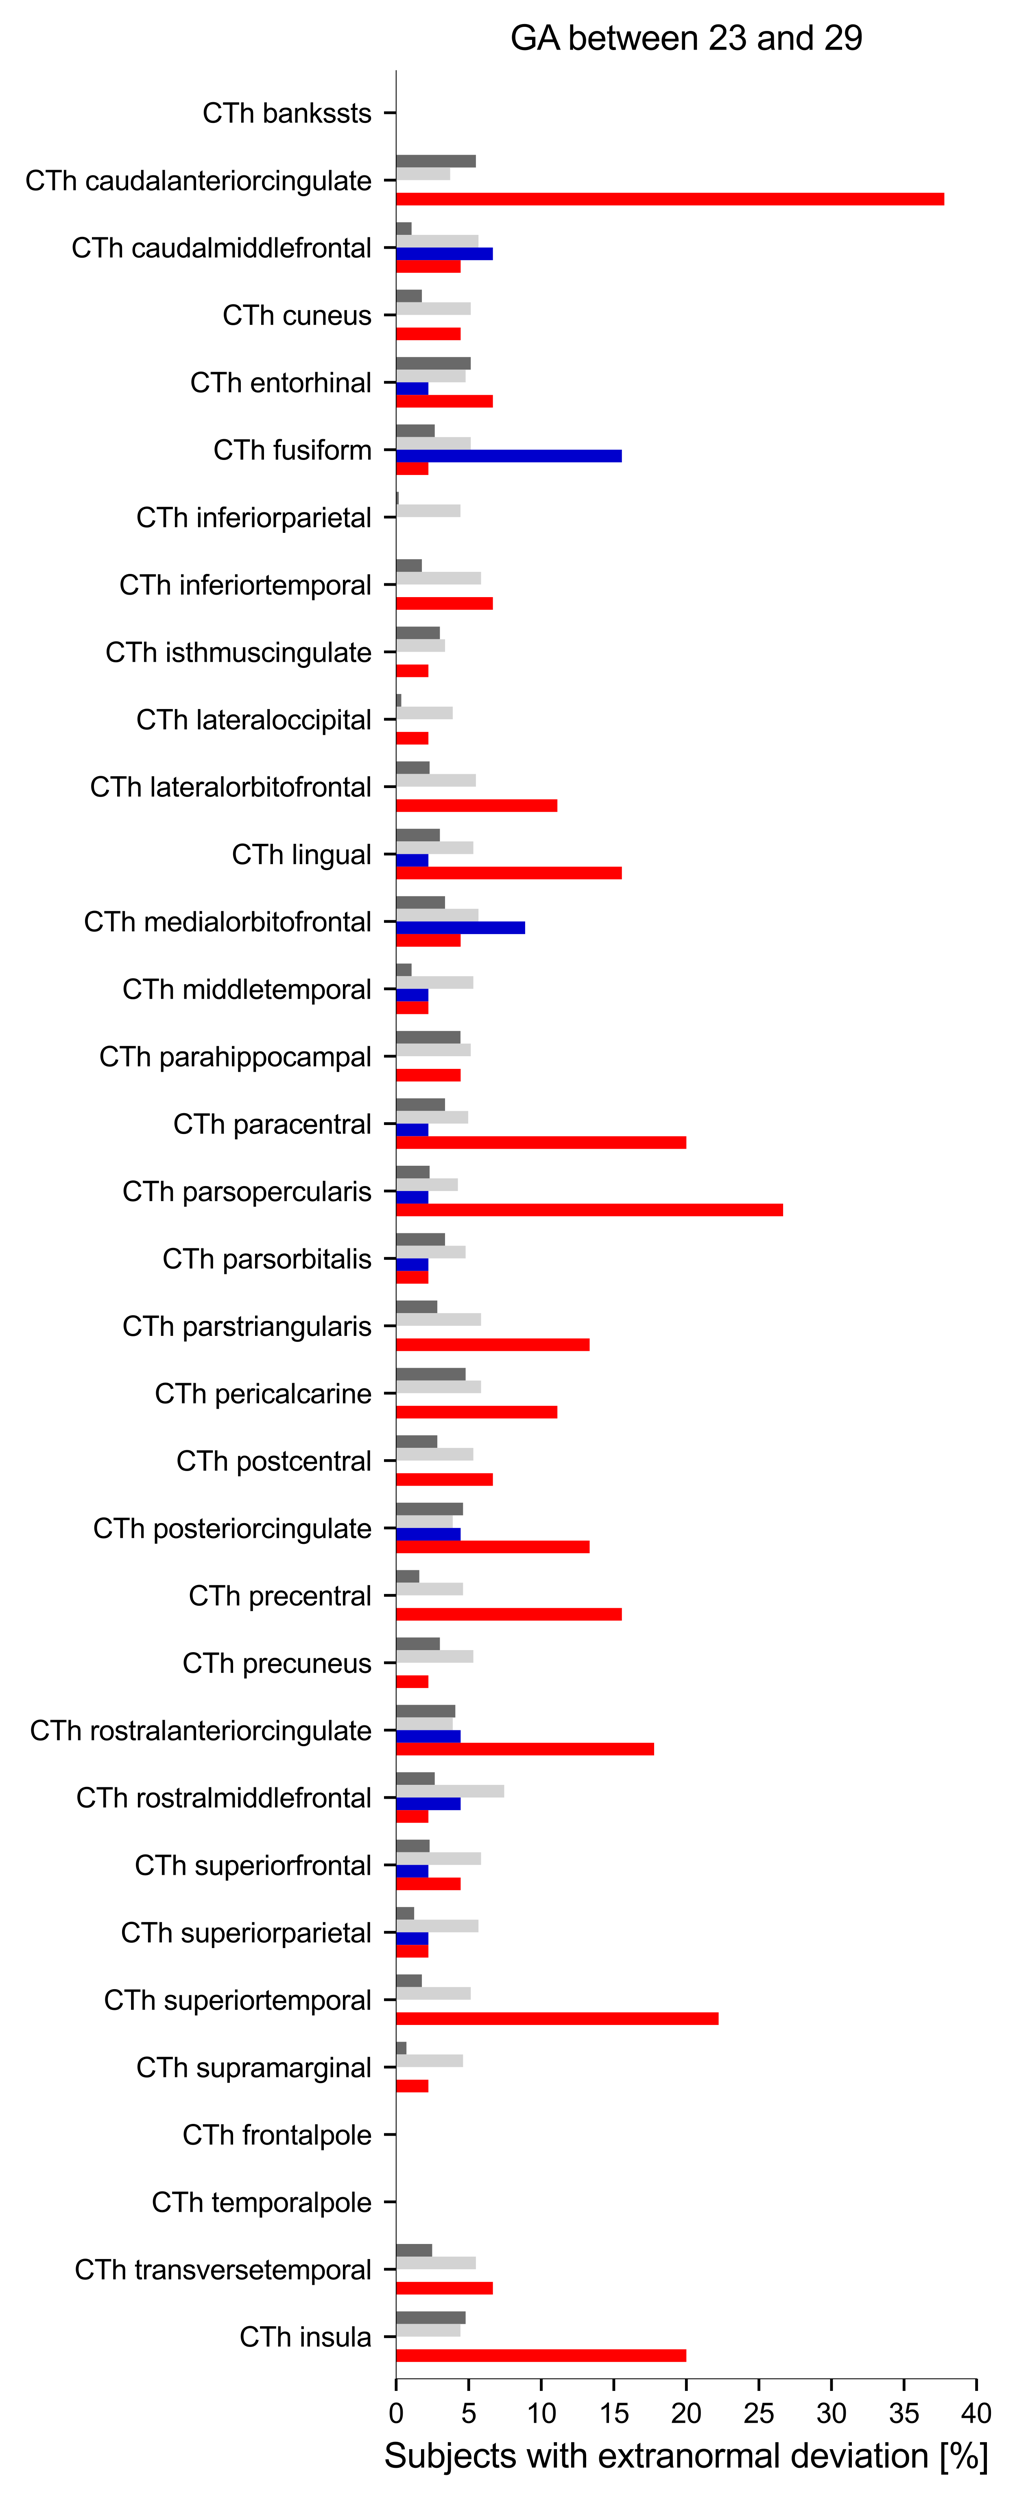 <?xml version="1.0" encoding="utf-8" standalone="no"?>
<!DOCTYPE svg PUBLIC "-//W3C//DTD SVG 1.1//EN"
  "http://www.w3.org/Graphics/SVG/1.1/DTD/svg11.dtd">
<svg xmlns:xlink="http://www.w3.org/1999/xlink" width="293.3pt" height="720.538pt" viewBox="0 0 293.3 720.538" xmlns="http://www.w3.org/2000/svg" version="1.1">
 <defs>
  <style type="text/css">*{stroke-linejoin: round; stroke-linecap: butt}</style>
 </defs>
 <g id="figure_1">
  <g id="patch_1">
   <path d="M 0 720.538 
L 293.3 720.538 
L 293.3 0 
L 0 0 
z
" style="fill: #ffffff"/>
  </g>
  <g id="axes_1">
   <g id="patch_2">
    <path d="M 114.251 685.638 
L 281.651 685.638 
L 281.651 20.358 
L 114.251 20.358 
z
" style="fill: #ffffff"/>
   </g>
   <g id="patch_3">
    <path d="M 114.251 25.214 
L 114.251 25.214 
L 114.251 28.856 
L 114.251 28.856 
z
" clip-path="url(#p1f512abc28)" style="fill: #696969"/>
   </g>
   <g id="patch_4">
    <path d="M 114.251 44.638 
L 137.254 44.638 
L 137.254 48.28 
L 114.251 48.28 
z
" clip-path="url(#p1f512abc28)" style="fill: #696969"/>
   </g>
   <g id="patch_5">
    <path d="M 114.251 64.062 
L 118.703 64.062 
L 118.703 67.704 
L 114.251 67.704 
z
" clip-path="url(#p1f512abc28)" style="fill: #696969"/>
   </g>
   <g id="patch_6">
    <path d="M 114.251 83.487 
L 121.671 83.487 
L 121.671 87.129 
L 114.251 87.129 
z
" clip-path="url(#p1f512abc28)" style="fill: #696969"/>
   </g>
   <g id="patch_7">
    <path d="M 114.251 102.911 
L 135.77 102.911 
L 135.77 106.553 
L 114.251 106.553 
z
" clip-path="url(#p1f512abc28)" style="fill: #696969"/>
   </g>
   <g id="patch_8">
    <path d="M 114.251 122.335 
L 125.382 122.335 
L 125.382 125.977 
L 114.251 125.977 
z
" clip-path="url(#p1f512abc28)" style="fill: #696969"/>
   </g>
   <g id="patch_9">
    <path d="M 114.251 141.759 
L 114.993 141.759 
L 114.993 145.401 
L 114.251 145.401 
z
" clip-path="url(#p1f512abc28)" style="fill: #696969"/>
   </g>
   <g id="patch_10">
    <path d="M 114.251 161.184 
L 121.671 161.184 
L 121.671 164.826 
L 114.251 164.826 
z
" clip-path="url(#p1f512abc28)" style="fill: #696969"/>
   </g>
   <g id="patch_11">
    <path d="M 114.251 180.608 
L 126.866 180.608 
L 126.866 184.25 
L 114.251 184.25 
z
" clip-path="url(#p1f512abc28)" style="fill: #696969"/>
   </g>
   <g id="patch_12">
    <path d="M 114.251 200.032 
L 115.735 200.032 
L 115.735 203.674 
L 114.251 203.674 
z
" clip-path="url(#p1f512abc28)" style="fill: #696969"/>
   </g>
   <g id="patch_13">
    <path d="M 114.251 219.456 
L 123.898 219.456 
L 123.898 223.098 
L 114.251 223.098 
z
" clip-path="url(#p1f512abc28)" style="fill: #696969"/>
   </g>
   <g id="patch_14">
    <path d="M 114.251 238.88 
L 126.866 238.88 
L 126.866 242.522 
L 114.251 242.522 
z
" clip-path="url(#p1f512abc28)" style="fill: #696969"/>
   </g>
   <g id="patch_15">
    <path d="M 114.251 258.305 
L 128.35 258.305 
L 128.35 261.947 
L 114.251 261.947 
z
" clip-path="url(#p1f512abc28)" style="fill: #696969"/>
   </g>
   <g id="patch_16">
    <path d="M 114.251 277.729 
L 118.703 277.729 
L 118.703 281.371 
L 114.251 281.371 
z
" clip-path="url(#p1f512abc28)" style="fill: #696969"/>
   </g>
   <g id="patch_17">
    <path d="M 114.251 297.153 
L 132.802 297.153 
L 132.802 300.795 
L 114.251 300.795 
z
" clip-path="url(#p1f512abc28)" style="fill: #696969"/>
   </g>
   <g id="patch_18">
    <path d="M 114.251 316.577 
L 128.35 316.577 
L 128.35 320.219 
L 114.251 320.219 
z
" clip-path="url(#p1f512abc28)" style="fill: #696969"/>
   </g>
   <g id="patch_19">
    <path d="M 114.251 336.002 
L 123.898 336.002 
L 123.898 339.644 
L 114.251 339.644 
z
" clip-path="url(#p1f512abc28)" style="fill: #696969"/>
   </g>
   <g id="patch_20">
    <path d="M 114.251 355.426 
L 128.35 355.426 
L 128.35 359.068 
L 114.251 359.068 
z
" clip-path="url(#p1f512abc28)" style="fill: #696969"/>
   </g>
   <g id="patch_21">
    <path d="M 114.251 374.85 
L 126.124 374.85 
L 126.124 378.492 
L 114.251 378.492 
z
" clip-path="url(#p1f512abc28)" style="fill: #696969"/>
   </g>
   <g id="patch_22">
    <path d="M 114.251 394.274 
L 134.286 394.274 
L 134.286 397.916 
L 114.251 397.916 
z
" clip-path="url(#p1f512abc28)" style="fill: #696969"/>
   </g>
   <g id="patch_23">
    <path d="M 114.251 413.699 
L 126.124 413.699 
L 126.124 417.341 
L 114.251 417.341 
z
" clip-path="url(#p1f512abc28)" style="fill: #696969"/>
   </g>
   <g id="patch_24">
    <path d="M 114.251 433.123 
L 133.544 433.123 
L 133.544 436.765 
L 114.251 436.765 
z
" clip-path="url(#p1f512abc28)" style="fill: #696969"/>
   </g>
   <g id="patch_25">
    <path d="M 114.251 452.547 
L 120.929 452.547 
L 120.929 456.189 
L 114.251 456.189 
z
" clip-path="url(#p1f512abc28)" style="fill: #696969"/>
   </g>
   <g id="patch_26">
    <path d="M 114.251 471.971 
L 126.866 471.971 
L 126.866 475.613 
L 114.251 475.613 
z
" clip-path="url(#p1f512abc28)" style="fill: #696969"/>
   </g>
   <g id="patch_27">
    <path d="M 114.251 491.395 
L 131.318 491.395 
L 131.318 495.038 
L 114.251 495.038 
z
" clip-path="url(#p1f512abc28)" style="fill: #696969"/>
   </g>
   <g id="patch_28">
    <path d="M 114.251 510.82 
L 125.382 510.82 
L 125.382 514.462 
L 114.251 514.462 
z
" clip-path="url(#p1f512abc28)" style="fill: #696969"/>
   </g>
   <g id="patch_29">
    <path d="M 114.251 530.244 
L 123.898 530.244 
L 123.898 533.886 
L 114.251 533.886 
z
" clip-path="url(#p1f512abc28)" style="fill: #696969"/>
   </g>
   <g id="patch_30">
    <path d="M 114.251 549.668 
L 119.445 549.668 
L 119.445 553.31 
L 114.251 553.31 
z
" clip-path="url(#p1f512abc28)" style="fill: #696969"/>
   </g>
   <g id="patch_31">
    <path d="M 114.251 569.092 
L 121.671 569.092 
L 121.671 572.734 
L 114.251 572.734 
z
" clip-path="url(#p1f512abc28)" style="fill: #696969"/>
   </g>
   <g id="patch_32">
    <path d="M 114.251 588.517 
L 117.219 588.517 
L 117.219 592.159 
L 114.251 592.159 
z
" clip-path="url(#p1f512abc28)" style="fill: #696969"/>
   </g>
   <g id="patch_33">
    <path d="M 114.251 607.941 
L 114.251 607.941 
L 114.251 611.583 
L 114.251 611.583 
z
" clip-path="url(#p1f512abc28)" style="fill: #696969"/>
   </g>
   <g id="patch_34">
    <path d="M 114.251 627.365 
L 114.251 627.365 
L 114.251 631.007 
L 114.251 631.007 
z
" clip-path="url(#p1f512abc28)" style="fill: #696969"/>
   </g>
   <g id="patch_35">
    <path d="M 114.251 646.789 
L 124.64 646.789 
L 124.64 650.431 
L 114.251 650.431 
z
" clip-path="url(#p1f512abc28)" style="fill: #696969"/>
   </g>
   <g id="patch_36">
    <path d="M 114.251 666.214 
L 134.286 666.214 
L 134.286 669.856 
L 114.251 669.856 
z
" clip-path="url(#p1f512abc28)" style="fill: #696969"/>
   </g>
   <g id="patch_37">
    <path d="M 114.251 28.856 
L 114.251 28.856 
L 114.251 32.498 
L 114.251 32.498 
z
" clip-path="url(#p1f512abc28)" style="fill: #d3d3d3"/>
   </g>
   <g id="patch_38">
    <path d="M 114.251 48.28 
L 129.834 48.28 
L 129.834 51.922 
L 114.251 51.922 
z
" clip-path="url(#p1f512abc28)" style="fill: #d3d3d3"/>
   </g>
   <g id="patch_39">
    <path d="M 114.251 67.704 
L 137.996 67.704 
L 137.996 71.346 
L 114.251 71.346 
z
" clip-path="url(#p1f512abc28)" style="fill: #d3d3d3"/>
   </g>
   <g id="patch_40">
    <path d="M 114.251 87.129 
L 135.77 87.129 
L 135.77 90.771 
L 114.251 90.771 
z
" clip-path="url(#p1f512abc28)" style="fill: #d3d3d3"/>
   </g>
   <g id="patch_41">
    <path d="M 114.251 106.553 
L 134.286 106.553 
L 134.286 110.195 
L 114.251 110.195 
z
" clip-path="url(#p1f512abc28)" style="fill: #d3d3d3"/>
   </g>
   <g id="patch_42">
    <path d="M 114.251 125.977 
L 135.77 125.977 
L 135.77 129.619 
L 114.251 129.619 
z
" clip-path="url(#p1f512abc28)" style="fill: #d3d3d3"/>
   </g>
   <g id="patch_43">
    <path d="M 114.251 145.401 
L 132.802 145.401 
L 132.802 149.043 
L 114.251 149.043 
z
" clip-path="url(#p1f512abc28)" style="fill: #d3d3d3"/>
   </g>
   <g id="patch_44">
    <path d="M 114.251 164.826 
L 138.738 164.826 
L 138.738 168.468 
L 114.251 168.468 
z
" clip-path="url(#p1f512abc28)" style="fill: #d3d3d3"/>
   </g>
   <g id="patch_45">
    <path d="M 114.251 184.25 
L 128.35 184.25 
L 128.35 187.892 
L 114.251 187.892 
z
" clip-path="url(#p1f512abc28)" style="fill: #d3d3d3"/>
   </g>
   <g id="patch_46">
    <path d="M 114.251 203.674 
L 130.576 203.674 
L 130.576 207.316 
L 114.251 207.316 
z
" clip-path="url(#p1f512abc28)" style="fill: #d3d3d3"/>
   </g>
   <g id="patch_47">
    <path d="M 114.251 223.098 
L 137.254 223.098 
L 137.254 226.74 
L 114.251 226.74 
z
" clip-path="url(#p1f512abc28)" style="fill: #d3d3d3"/>
   </g>
   <g id="patch_48">
    <path d="M 114.251 242.522 
L 136.512 242.522 
L 136.512 246.165 
L 114.251 246.165 
z
" clip-path="url(#p1f512abc28)" style="fill: #d3d3d3"/>
   </g>
   <g id="patch_49">
    <path d="M 114.251 261.947 
L 137.996 261.947 
L 137.996 265.589 
L 114.251 265.589 
z
" clip-path="url(#p1f512abc28)" style="fill: #d3d3d3"/>
   </g>
   <g id="patch_50">
    <path d="M 114.251 281.371 
L 136.512 281.371 
L 136.512 285.013 
L 114.251 285.013 
z
" clip-path="url(#p1f512abc28)" style="fill: #d3d3d3"/>
   </g>
   <g id="patch_51">
    <path d="M 114.251 300.795 
L 135.77 300.795 
L 135.77 304.437 
L 114.251 304.437 
z
" clip-path="url(#p1f512abc28)" style="fill: #d3d3d3"/>
   </g>
   <g id="patch_52">
    <path d="M 114.251 320.219 
L 135.028 320.219 
L 135.028 323.861 
L 114.251 323.861 
z
" clip-path="url(#p1f512abc28)" style="fill: #d3d3d3"/>
   </g>
   <g id="patch_53">
    <path d="M 114.251 339.644 
L 132.06 339.644 
L 132.06 343.286 
L 114.251 343.286 
z
" clip-path="url(#p1f512abc28)" style="fill: #d3d3d3"/>
   </g>
   <g id="patch_54">
    <path d="M 114.251 359.068 
L 134.286 359.068 
L 134.286 362.71 
L 114.251 362.71 
z
" clip-path="url(#p1f512abc28)" style="fill: #d3d3d3"/>
   </g>
   <g id="patch_55">
    <path d="M 114.251 378.492 
L 138.738 378.492 
L 138.738 382.134 
L 114.251 382.134 
z
" clip-path="url(#p1f512abc28)" style="fill: #d3d3d3"/>
   </g>
   <g id="patch_56">
    <path d="M 114.251 397.916 
L 138.738 397.916 
L 138.738 401.558 
L 114.251 401.558 
z
" clip-path="url(#p1f512abc28)" style="fill: #d3d3d3"/>
   </g>
   <g id="patch_57">
    <path d="M 114.251 417.341 
L 136.512 417.341 
L 136.512 420.983 
L 114.251 420.983 
z
" clip-path="url(#p1f512abc28)" style="fill: #d3d3d3"/>
   </g>
   <g id="patch_58">
    <path d="M 114.251 436.765 
L 130.576 436.765 
L 130.576 440.407 
L 114.251 440.407 
z
" clip-path="url(#p1f512abc28)" style="fill: #d3d3d3"/>
   </g>
   <g id="patch_59">
    <path d="M 114.251 456.189 
L 133.544 456.189 
L 133.544 459.831 
L 114.251 459.831 
z
" clip-path="url(#p1f512abc28)" style="fill: #d3d3d3"/>
   </g>
   <g id="patch_60">
    <path d="M 114.251 475.613 
L 136.512 475.613 
L 136.512 479.255 
L 114.251 479.255 
z
" clip-path="url(#p1f512abc28)" style="fill: #d3d3d3"/>
   </g>
   <g id="patch_61">
    <path d="M 114.251 495.038 
L 130.576 495.038 
L 130.576 498.68 
L 114.251 498.68 
z
" clip-path="url(#p1f512abc28)" style="fill: #d3d3d3"/>
   </g>
   <g id="patch_62">
    <path d="M 114.251 514.462 
L 145.416 514.462 
L 145.416 518.104 
L 114.251 518.104 
z
" clip-path="url(#p1f512abc28)" style="fill: #d3d3d3"/>
   </g>
   <g id="patch_63">
    <path d="M 114.251 533.886 
L 138.738 533.886 
L 138.738 537.528 
L 114.251 537.528 
z
" clip-path="url(#p1f512abc28)" style="fill: #d3d3d3"/>
   </g>
   <g id="patch_64">
    <path d="M 114.251 553.31 
L 137.996 553.31 
L 137.996 556.952 
L 114.251 556.952 
z
" clip-path="url(#p1f512abc28)" style="fill: #d3d3d3"/>
   </g>
   <g id="patch_65">
    <path d="M 114.251 572.734 
L 135.77 572.734 
L 135.77 576.376 
L 114.251 576.376 
z
" clip-path="url(#p1f512abc28)" style="fill: #d3d3d3"/>
   </g>
   <g id="patch_66">
    <path d="M 114.251 592.159 
L 133.544 592.159 
L 133.544 595.801 
L 114.251 595.801 
z
" clip-path="url(#p1f512abc28)" style="fill: #d3d3d3"/>
   </g>
   <g id="patch_67">
    <path d="M 114.251 611.583 
L 114.251 611.583 
L 114.251 615.225 
L 114.251 615.225 
z
" clip-path="url(#p1f512abc28)" style="fill: #d3d3d3"/>
   </g>
   <g id="patch_68">
    <path d="M 114.251 631.007 
L 114.251 631.007 
L 114.251 634.649 
L 114.251 634.649 
z
" clip-path="url(#p1f512abc28)" style="fill: #d3d3d3"/>
   </g>
   <g id="patch_69">
    <path d="M 114.251 650.431 
L 137.254 650.431 
L 137.254 654.073 
L 114.251 654.073 
z
" clip-path="url(#p1f512abc28)" style="fill: #d3d3d3"/>
   </g>
   <g id="patch_70">
    <path d="M 114.251 669.856 
L 132.802 669.856 
L 132.802 673.498 
L 114.251 673.498 
z
" clip-path="url(#p1f512abc28)" style="fill: #d3d3d3"/>
   </g>
   <g id="patch_71">
    <path d="M 114.251 32.498 
L 114.251 32.498 
L 114.251 36.14 
L 114.251 36.14 
z
" clip-path="url(#p1f512abc28)" style="fill: #0000cd"/>
   </g>
   <g id="patch_72">
    <path d="M 114.251 51.922 
L 114.251 51.922 
L 114.251 55.564 
L 114.251 55.564 
z
" clip-path="url(#p1f512abc28)" style="fill: #0000cd"/>
   </g>
   <g id="patch_73">
    <path d="M 114.251 71.346 
L 142.151 71.346 
L 142.151 74.988 
L 114.251 74.988 
z
" clip-path="url(#p1f512abc28)" style="fill: #0000cd"/>
   </g>
   <g id="patch_74">
    <path d="M 114.251 90.771 
L 114.251 90.771 
L 114.251 94.413 
L 114.251 94.413 
z
" clip-path="url(#p1f512abc28)" style="fill: #0000cd"/>
   </g>
   <g id="patch_75">
    <path d="M 114.251 110.195 
L 123.551 110.195 
L 123.551 113.837 
L 114.251 113.837 
z
" clip-path="url(#p1f512abc28)" style="fill: #0000cd"/>
   </g>
   <g id="patch_76">
    <path d="M 114.251 129.619 
L 179.351 129.619 
L 179.351 133.261 
L 114.251 133.261 
z
" clip-path="url(#p1f512abc28)" style="fill: #0000cd"/>
   </g>
   <g id="patch_77">
    <path d="M 114.251 149.043 
L 114.251 149.043 
L 114.251 152.685 
L 114.251 152.685 
z
" clip-path="url(#p1f512abc28)" style="fill: #0000cd"/>
   </g>
   <g id="patch_78">
    <path d="M 114.251 168.468 
L 114.251 168.468 
L 114.251 172.11 
L 114.251 172.11 
z
" clip-path="url(#p1f512abc28)" style="fill: #0000cd"/>
   </g>
   <g id="patch_79">
    <path d="M 114.251 187.892 
L 114.251 187.892 
L 114.251 191.534 
L 114.251 191.534 
z
" clip-path="url(#p1f512abc28)" style="fill: #0000cd"/>
   </g>
   <g id="patch_80">
    <path d="M 114.251 207.316 
L 114.251 207.316 
L 114.251 210.958 
L 114.251 210.958 
z
" clip-path="url(#p1f512abc28)" style="fill: #0000cd"/>
   </g>
   <g id="patch_81">
    <path d="M 114.251 226.74 
L 114.251 226.74 
L 114.251 230.382 
L 114.251 230.382 
z
" clip-path="url(#p1f512abc28)" style="fill: #0000cd"/>
   </g>
   <g id="patch_82">
    <path d="M 114.251 246.165 
L 123.551 246.165 
L 123.551 249.807 
L 114.251 249.807 
z
" clip-path="url(#p1f512abc28)" style="fill: #0000cd"/>
   </g>
   <g id="patch_83">
    <path d="M 114.251 265.589 
L 151.451 265.589 
L 151.451 269.231 
L 114.251 269.231 
z
" clip-path="url(#p1f512abc28)" style="fill: #0000cd"/>
   </g>
   <g id="patch_84">
    <path d="M 114.251 285.013 
L 123.551 285.013 
L 123.551 288.655 
L 114.251 288.655 
z
" clip-path="url(#p1f512abc28)" style="fill: #0000cd"/>
   </g>
   <g id="patch_85">
    <path d="M 114.251 304.437 
L 114.251 304.437 
L 114.251 308.079 
L 114.251 308.079 
z
" clip-path="url(#p1f512abc28)" style="fill: #0000cd"/>
   </g>
   <g id="patch_86">
    <path d="M 114.251 323.861 
L 123.551 323.861 
L 123.551 327.504 
L 114.251 327.504 
z
" clip-path="url(#p1f512abc28)" style="fill: #0000cd"/>
   </g>
   <g id="patch_87">
    <path d="M 114.251 343.286 
L 123.551 343.286 
L 123.551 346.928 
L 114.251 346.928 
z
" clip-path="url(#p1f512abc28)" style="fill: #0000cd"/>
   </g>
   <g id="patch_88">
    <path d="M 114.251 362.71 
L 123.551 362.71 
L 123.551 366.352 
L 114.251 366.352 
z
" clip-path="url(#p1f512abc28)" style="fill: #0000cd"/>
   </g>
   <g id="patch_89">
    <path d="M 114.251 382.134 
L 114.251 382.134 
L 114.251 385.776 
L 114.251 385.776 
z
" clip-path="url(#p1f512abc28)" style="fill: #0000cd"/>
   </g>
   <g id="patch_90">
    <path d="M 114.251 401.558 
L 114.251 401.558 
L 114.251 405.2 
L 114.251 405.2 
z
" clip-path="url(#p1f512abc28)" style="fill: #0000cd"/>
   </g>
   <g id="patch_91">
    <path d="M 114.251 420.983 
L 114.251 420.983 
L 114.251 424.625 
L 114.251 424.625 
z
" clip-path="url(#p1f512abc28)" style="fill: #0000cd"/>
   </g>
   <g id="patch_92">
    <path d="M 114.251 440.407 
L 132.851 440.407 
L 132.851 444.049 
L 114.251 444.049 
z
" clip-path="url(#p1f512abc28)" style="fill: #0000cd"/>
   </g>
   <g id="patch_93">
    <path d="M 114.251 459.831 
L 114.251 459.831 
L 114.251 463.473 
L 114.251 463.473 
z
" clip-path="url(#p1f512abc28)" style="fill: #0000cd"/>
   </g>
   <g id="patch_94">
    <path d="M 114.251 479.255 
L 114.251 479.255 
L 114.251 482.897 
L 114.251 482.897 
z
" clip-path="url(#p1f512abc28)" style="fill: #0000cd"/>
   </g>
   <g id="patch_95">
    <path d="M 114.251 498.68 
L 132.851 498.68 
L 132.851 502.322 
L 114.251 502.322 
z
" clip-path="url(#p1f512abc28)" style="fill: #0000cd"/>
   </g>
   <g id="patch_96">
    <path d="M 114.251 518.104 
L 132.851 518.104 
L 132.851 521.746 
L 114.251 521.746 
z
" clip-path="url(#p1f512abc28)" style="fill: #0000cd"/>
   </g>
   <g id="patch_97">
    <path d="M 114.251 537.528 
L 123.551 537.528 
L 123.551 541.17 
L 114.251 541.17 
z
" clip-path="url(#p1f512abc28)" style="fill: #0000cd"/>
   </g>
   <g id="patch_98">
    <path d="M 114.251 556.952 
L 123.551 556.952 
L 123.551 560.594 
L 114.251 560.594 
z
" clip-path="url(#p1f512abc28)" style="fill: #0000cd"/>
   </g>
   <g id="patch_99">
    <path d="M 114.251 576.376 
L 114.251 576.376 
L 114.251 580.019 
L 114.251 580.019 
z
" clip-path="url(#p1f512abc28)" style="fill: #0000cd"/>
   </g>
   <g id="patch_100">
    <path d="M 114.251 595.801 
L 114.251 595.801 
L 114.251 599.443 
L 114.251 599.443 
z
" clip-path="url(#p1f512abc28)" style="fill: #0000cd"/>
   </g>
   <g id="patch_101">
    <path d="M 114.251 615.225 
L 114.251 615.225 
L 114.251 618.867 
L 114.251 618.867 
z
" clip-path="url(#p1f512abc28)" style="fill: #0000cd"/>
   </g>
   <g id="patch_102">
    <path d="M 114.251 634.649 
L 114.251 634.649 
L 114.251 638.291 
L 114.251 638.291 
z
" clip-path="url(#p1f512abc28)" style="fill: #0000cd"/>
   </g>
   <g id="patch_103">
    <path d="M 114.251 654.073 
L 114.251 654.073 
L 114.251 657.715 
L 114.251 657.715 
z
" clip-path="url(#p1f512abc28)" style="fill: #0000cd"/>
   </g>
   <g id="patch_104">
    <path d="M 114.251 673.498 
L 114.251 673.498 
L 114.251 677.14 
L 114.251 677.14 
z
" clip-path="url(#p1f512abc28)" style="fill: #0000cd"/>
   </g>
   <g id="patch_105">
    <path d="M 114.251 36.14 
L 114.251 36.14 
L 114.251 39.782 
L 114.251 39.782 
z
" clip-path="url(#p1f512abc28)" style="fill: #ff0000"/>
   </g>
   <g id="patch_106">
    <path d="M 114.251 55.564 
L 272.351 55.564 
L 272.351 59.206 
L 114.251 59.206 
z
" clip-path="url(#p1f512abc28)" style="fill: #ff0000"/>
   </g>
   <g id="patch_107">
    <path d="M 114.251 74.988 
L 132.851 74.988 
L 132.851 78.631 
L 114.251 78.631 
z
" clip-path="url(#p1f512abc28)" style="fill: #ff0000"/>
   </g>
   <g id="patch_108">
    <path d="M 114.251 94.413 
L 132.851 94.413 
L 132.851 98.055 
L 114.251 98.055 
z
" clip-path="url(#p1f512abc28)" style="fill: #ff0000"/>
   </g>
   <g id="patch_109">
    <path d="M 114.251 113.837 
L 142.151 113.837 
L 142.151 117.479 
L 114.251 117.479 
z
" clip-path="url(#p1f512abc28)" style="fill: #ff0000"/>
   </g>
   <g id="patch_110">
    <path d="M 114.251 133.261 
L 123.551 133.261 
L 123.551 136.903 
L 114.251 136.903 
z
" clip-path="url(#p1f512abc28)" style="fill: #ff0000"/>
   </g>
   <g id="patch_111">
    <path d="M 114.251 152.685 
L 114.251 152.685 
L 114.251 156.327 
L 114.251 156.327 
z
" clip-path="url(#p1f512abc28)" style="fill: #ff0000"/>
   </g>
   <g id="patch_112">
    <path d="M 114.251 172.11 
L 142.151 172.11 
L 142.151 175.752 
L 114.251 175.752 
z
" clip-path="url(#p1f512abc28)" style="fill: #ff0000"/>
   </g>
   <g id="patch_113">
    <path d="M 114.251 191.534 
L 123.551 191.534 
L 123.551 195.176 
L 114.251 195.176 
z
" clip-path="url(#p1f512abc28)" style="fill: #ff0000"/>
   </g>
   <g id="patch_114">
    <path d="M 114.251 210.958 
L 123.551 210.958 
L 123.551 214.6 
L 114.251 214.6 
z
" clip-path="url(#p1f512abc28)" style="fill: #ff0000"/>
   </g>
   <g id="patch_115">
    <path d="M 114.251 230.382 
L 160.751 230.382 
L 160.751 234.024 
L 114.251 234.024 
z
" clip-path="url(#p1f512abc28)" style="fill: #ff0000"/>
   </g>
   <g id="patch_116">
    <path d="M 114.251 249.807 
L 179.351 249.807 
L 179.351 253.449 
L 114.251 253.449 
z
" clip-path="url(#p1f512abc28)" style="fill: #ff0000"/>
   </g>
   <g id="patch_117">
    <path d="M 114.251 269.231 
L 132.851 269.231 
L 132.851 272.873 
L 114.251 272.873 
z
" clip-path="url(#p1f512abc28)" style="fill: #ff0000"/>
   </g>
   <g id="patch_118">
    <path d="M 114.251 288.655 
L 123.551 288.655 
L 123.551 292.297 
L 114.251 292.297 
z
" clip-path="url(#p1f512abc28)" style="fill: #ff0000"/>
   </g>
   <g id="patch_119">
    <path d="M 114.251 308.079 
L 132.851 308.079 
L 132.851 311.721 
L 114.251 311.721 
z
" clip-path="url(#p1f512abc28)" style="fill: #ff0000"/>
   </g>
   <g id="patch_120">
    <path d="M 114.251 327.504 
L 197.951 327.504 
L 197.951 331.146 
L 114.251 331.146 
z
" clip-path="url(#p1f512abc28)" style="fill: #ff0000"/>
   </g>
   <g id="patch_121">
    <path d="M 114.251 346.928 
L 225.851 346.928 
L 225.851 350.57 
L 114.251 350.57 
z
" clip-path="url(#p1f512abc28)" style="fill: #ff0000"/>
   </g>
   <g id="patch_122">
    <path d="M 114.251 366.352 
L 123.551 366.352 
L 123.551 369.994 
L 114.251 369.994 
z
" clip-path="url(#p1f512abc28)" style="fill: #ff0000"/>
   </g>
   <g id="patch_123">
    <path d="M 114.251 385.776 
L 170.051 385.776 
L 170.051 389.418 
L 114.251 389.418 
z
" clip-path="url(#p1f512abc28)" style="fill: #ff0000"/>
   </g>
   <g id="patch_124">
    <path d="M 114.251 405.2 
L 160.751 405.2 
L 160.751 408.842 
L 114.251 408.842 
z
" clip-path="url(#p1f512abc28)" style="fill: #ff0000"/>
   </g>
   <g id="patch_125">
    <path d="M 114.251 424.625 
L 142.151 424.625 
L 142.151 428.267 
L 114.251 428.267 
z
" clip-path="url(#p1f512abc28)" style="fill: #ff0000"/>
   </g>
   <g id="patch_126">
    <path d="M 114.251 444.049 
L 170.051 444.049 
L 170.051 447.691 
L 114.251 447.691 
z
" clip-path="url(#p1f512abc28)" style="fill: #ff0000"/>
   </g>
   <g id="patch_127">
    <path d="M 114.251 463.473 
L 179.351 463.473 
L 179.351 467.115 
L 114.251 467.115 
z
" clip-path="url(#p1f512abc28)" style="fill: #ff0000"/>
   </g>
   <g id="patch_128">
    <path d="M 114.251 482.897 
L 123.551 482.897 
L 123.551 486.539 
L 114.251 486.539 
z
" clip-path="url(#p1f512abc28)" style="fill: #ff0000"/>
   </g>
   <g id="patch_129">
    <path d="M 114.251 502.322 
L 188.651 502.322 
L 188.651 505.964 
L 114.251 505.964 
z
" clip-path="url(#p1f512abc28)" style="fill: #ff0000"/>
   </g>
   <g id="patch_130">
    <path d="M 114.251 521.746 
L 123.551 521.746 
L 123.551 525.388 
L 114.251 525.388 
z
" clip-path="url(#p1f512abc28)" style="fill: #ff0000"/>
   </g>
   <g id="patch_131">
    <path d="M 114.251 541.17 
L 132.851 541.17 
L 132.851 544.812 
L 114.251 544.812 
z
" clip-path="url(#p1f512abc28)" style="fill: #ff0000"/>
   </g>
   <g id="patch_132">
    <path d="M 114.251 560.594 
L 123.551 560.594 
L 123.551 564.236 
L 114.251 564.236 
z
" clip-path="url(#p1f512abc28)" style="fill: #ff0000"/>
   </g>
   <g id="patch_133">
    <path d="M 114.251 580.019 
L 207.251 580.019 
L 207.251 583.661 
L 114.251 583.661 
z
" clip-path="url(#p1f512abc28)" style="fill: #ff0000"/>
   </g>
   <g id="patch_134">
    <path d="M 114.251 599.443 
L 123.551 599.443 
L 123.551 603.085 
L 114.251 603.085 
z
" clip-path="url(#p1f512abc28)" style="fill: #ff0000"/>
   </g>
   <g id="patch_135">
    <path d="M 114.251 618.867 
L 114.251 618.867 
L 114.251 622.509 
L 114.251 622.509 
z
" clip-path="url(#p1f512abc28)" style="fill: #ff0000"/>
   </g>
   <g id="patch_136">
    <path d="M 114.251 638.291 
L 114.251 638.291 
L 114.251 641.933 
L 114.251 641.933 
z
" clip-path="url(#p1f512abc28)" style="fill: #ff0000"/>
   </g>
   <g id="patch_137">
    <path d="M 114.251 657.715 
L 142.151 657.715 
L 142.151 661.358 
L 114.251 661.358 
z
" clip-path="url(#p1f512abc28)" style="fill: #ff0000"/>
   </g>
   <g id="patch_138">
    <path d="M 114.251 677.14 
L 197.951 677.14 
L 197.951 680.782 
L 114.251 680.782 
z
" clip-path="url(#p1f512abc28)" style="fill: #ff0000"/>
   </g>
   <g id="matplotlib.axis_1">
    <g id="xtick_1">
     <g id="line2d_1">
      <defs>
       <path id="m65fcb02983" d="M 0 0 
L 0 3.5 
" style="stroke: #000000; stroke-width: 0.8"/>
      </defs>
      <g>
       <use xlink:href="#m65fcb02983" x="114.251" y="685.638" style="stroke: #000000; stroke-width: 0.8"/>
      </g>
     </g>
     <g id="text_1">
      <!-- 0 -->
      <g transform="translate(112.027 698.364) scale(0.08 -0.08)">
       <defs>
        <path id="ArialMT-30" d="M 266 2259 
Q 266 3072 433 3567 
Q 600 4063 929 4331 
Q 1259 4600 1759 4600 
Q 2128 4600 2406 4451 
Q 2684 4303 2865 4023 
Q 3047 3744 3150 3342 
Q 3253 2941 3253 2259 
Q 3253 1453 3087 958 
Q 2922 463 2592 192 
Q 2263 -78 1759 -78 
Q 1097 -78 719 397 
Q 266 969 266 2259 
z
M 844 2259 
Q 844 1131 1108 757 
Q 1372 384 1759 384 
Q 2147 384 2411 759 
Q 2675 1134 2675 2259 
Q 2675 3391 2411 3762 
Q 2147 4134 1753 4134 
Q 1366 4134 1134 3806 
Q 844 3388 844 2259 
z
" transform="scale(0.016)"/>
       </defs>
       <use xlink:href="#ArialMT-30"/>
      </g>
     </g>
    </g>
    <g id="xtick_2">
     <g id="line2d_2">
      <g>
       <use xlink:href="#m65fcb02983" x="135.176" y="685.638" style="stroke: #000000; stroke-width: 0.8"/>
      </g>
     </g>
     <g id="text_2">
      <!-- 5 -->
      <g transform="translate(132.952 698.364) scale(0.08 -0.08)">
       <defs>
        <path id="ArialMT-35" d="M 266 1200 
L 856 1250 
Q 922 819 1161 601 
Q 1400 384 1738 384 
Q 2144 384 2425 690 
Q 2706 997 2706 1503 
Q 2706 1984 2436 2262 
Q 2166 2541 1728 2541 
Q 1456 2541 1237 2417 
Q 1019 2294 894 2097 
L 366 2166 
L 809 4519 
L 3088 4519 
L 3088 3981 
L 1259 3981 
L 1013 2750 
Q 1425 3038 1878 3038 
Q 2478 3038 2890 2622 
Q 3303 2206 3303 1553 
Q 3303 931 2941 478 
Q 2500 -78 1738 -78 
Q 1113 -78 717 272 
Q 322 622 266 1200 
z
" transform="scale(0.016)"/>
       </defs>
       <use xlink:href="#ArialMT-35"/>
      </g>
     </g>
    </g>
    <g id="xtick_3">
     <g id="line2d_3">
      <g>
       <use xlink:href="#m65fcb02983" x="156.101" y="685.638" style="stroke: #000000; stroke-width: 0.8"/>
      </g>
     </g>
     <g id="text_3">
      <!-- 10 -->
      <g transform="translate(151.653 698.364) scale(0.08 -0.08)">
       <defs>
        <path id="ArialMT-31" d="M 2384 0 
L 1822 0 
L 1822 3584 
Q 1619 3391 1289 3197 
Q 959 3003 697 2906 
L 697 3450 
Q 1169 3672 1522 3987 
Q 1875 4303 2022 4600 
L 2384 4600 
L 2384 0 
z
" transform="scale(0.016)"/>
       </defs>
       <use xlink:href="#ArialMT-31"/>
       <use xlink:href="#ArialMT-30" x="55.615"/>
      </g>
     </g>
    </g>
    <g id="xtick_4">
     <g id="line2d_4">
      <g>
       <use xlink:href="#m65fcb02983" x="177.026" y="685.638" style="stroke: #000000; stroke-width: 0.8"/>
      </g>
     </g>
     <g id="text_4">
      <!-- 15 -->
      <g transform="translate(172.577 698.364) scale(0.08 -0.08)">
       <use xlink:href="#ArialMT-31"/>
       <use xlink:href="#ArialMT-35" x="55.615"/>
      </g>
     </g>
    </g>
    <g id="xtick_5">
     <g id="line2d_5">
      <g>
       <use xlink:href="#m65fcb02983" x="197.951" y="685.638" style="stroke: #000000; stroke-width: 0.8"/>
      </g>
     </g>
     <g id="text_5">
      <!-- 20 -->
      <g transform="translate(193.502 698.364) scale(0.08 -0.08)">
       <defs>
        <path id="ArialMT-32" d="M 3222 541 
L 3222 0 
L 194 0 
Q 188 203 259 391 
Q 375 700 629 1000 
Q 884 1300 1366 1694 
Q 2113 2306 2375 2664 
Q 2638 3022 2638 3341 
Q 2638 3675 2398 3904 
Q 2159 4134 1775 4134 
Q 1369 4134 1125 3890 
Q 881 3647 878 3216 
L 300 3275 
Q 359 3922 746 4261 
Q 1134 4600 1788 4600 
Q 2447 4600 2831 4234 
Q 3216 3869 3216 3328 
Q 3216 3053 3103 2787 
Q 2991 2522 2730 2228 
Q 2469 1934 1863 1422 
Q 1356 997 1212 845 
Q 1069 694 975 541 
L 3222 541 
z
" transform="scale(0.016)"/>
       </defs>
       <use xlink:href="#ArialMT-32"/>
       <use xlink:href="#ArialMT-30" x="55.615"/>
      </g>
     </g>
    </g>
    <g id="xtick_6">
     <g id="line2d_6">
      <g>
       <use xlink:href="#m65fcb02983" x="218.876" y="685.638" style="stroke: #000000; stroke-width: 0.8"/>
      </g>
     </g>
     <g id="text_6">
      <!-- 25 -->
      <g transform="translate(214.428 698.364) scale(0.08 -0.08)">
       <use xlink:href="#ArialMT-32"/>
       <use xlink:href="#ArialMT-35" x="55.615"/>
      </g>
     </g>
    </g>
    <g id="xtick_7">
     <g id="line2d_7">
      <g>
       <use xlink:href="#m65fcb02983" x="239.801" y="685.638" style="stroke: #000000; stroke-width: 0.8"/>
      </g>
     </g>
     <g id="text_7">
      <!-- 30 -->
      <g transform="translate(235.352 698.364) scale(0.08 -0.08)">
       <defs>
        <path id="ArialMT-33" d="M 269 1209 
L 831 1284 
Q 928 806 1161 595 
Q 1394 384 1728 384 
Q 2125 384 2398 659 
Q 2672 934 2672 1341 
Q 2672 1728 2419 1979 
Q 2166 2231 1775 2231 
Q 1616 2231 1378 2169 
L 1441 2663 
Q 1497 2656 1531 2656 
Q 1891 2656 2178 2843 
Q 2466 3031 2466 3422 
Q 2466 3731 2256 3934 
Q 2047 4138 1716 4138 
Q 1388 4138 1169 3931 
Q 950 3725 888 3313 
L 325 3413 
Q 428 3978 793 4289 
Q 1159 4600 1703 4600 
Q 2078 4600 2393 4439 
Q 2709 4278 2876 4000 
Q 3044 3722 3044 3409 
Q 3044 3113 2884 2869 
Q 2725 2625 2413 2481 
Q 2819 2388 3044 2092 
Q 3269 1797 3269 1353 
Q 3269 753 2831 336 
Q 2394 -81 1725 -81 
Q 1122 -81 723 278 
Q 325 638 269 1209 
z
" transform="scale(0.016)"/>
       </defs>
       <use xlink:href="#ArialMT-33"/>
       <use xlink:href="#ArialMT-30" x="55.615"/>
      </g>
     </g>
    </g>
    <g id="xtick_8">
     <g id="line2d_8">
      <g>
       <use xlink:href="#m65fcb02983" x="260.726" y="685.638" style="stroke: #000000; stroke-width: 0.8"/>
      </g>
     </g>
     <g id="text_8">
      <!-- 35 -->
      <g transform="translate(256.277 698.364) scale(0.08 -0.08)">
       <use xlink:href="#ArialMT-33"/>
       <use xlink:href="#ArialMT-35" x="55.615"/>
      </g>
     </g>
    </g>
    <g id="xtick_9">
     <g id="line2d_9">
      <g>
       <use xlink:href="#m65fcb02983" x="281.651" y="685.638" style="stroke: #000000; stroke-width: 0.8"/>
      </g>
     </g>
     <g id="text_9">
      <!-- 40 -->
      <g transform="translate(277.202 698.364) scale(0.08 -0.08)">
       <defs>
        <path id="ArialMT-34" d="M 2069 0 
L 2069 1097 
L 81 1097 
L 81 1613 
L 2172 4581 
L 2631 4581 
L 2631 1613 
L 3250 1613 
L 3250 1097 
L 2631 1097 
L 2631 0 
L 2069 0 
z
M 2069 1613 
L 2069 3678 
L 634 1613 
L 2069 1613 
z
" transform="scale(0.016)"/>
       </defs>
       <use xlink:href="#ArialMT-34"/>
       <use xlink:href="#ArialMT-30" x="55.615"/>
      </g>
     </g>
    </g>
    <g id="text_10">
     <!-- Subjects with extranormal deviation [%] -->
     <g transform="translate(110.693 711.234) scale(0.1 -0.1)">
      <defs>
       <path id="ArialMT-53" d="M 288 1472 
L 859 1522 
Q 900 1178 1048 958 
Q 1197 738 1509 602 
Q 1822 466 2213 466 
Q 2559 466 2825 569 
Q 3091 672 3220 851 
Q 3350 1031 3350 1244 
Q 3350 1459 3225 1620 
Q 3100 1781 2813 1891 
Q 2628 1963 1997 2114 
Q 1366 2266 1113 2400 
Q 784 2572 623 2826 
Q 463 3081 463 3397 
Q 463 3744 659 4045 
Q 856 4347 1234 4503 
Q 1613 4659 2075 4659 
Q 2584 4659 2973 4495 
Q 3363 4331 3572 4012 
Q 3781 3694 3797 3291 
L 3216 3247 
Q 3169 3681 2898 3903 
Q 2628 4125 2100 4125 
Q 1550 4125 1298 3923 
Q 1047 3722 1047 3438 
Q 1047 3191 1225 3031 
Q 1400 2872 2139 2705 
Q 2878 2538 3153 2413 
Q 3553 2228 3743 1945 
Q 3934 1663 3934 1294 
Q 3934 928 3725 604 
Q 3516 281 3123 101 
Q 2731 -78 2241 -78 
Q 1619 -78 1198 103 
Q 778 284 539 648 
Q 300 1013 288 1472 
z
" transform="scale(0.016)"/>
       <path id="ArialMT-75" d="M 2597 0 
L 2597 488 
Q 2209 -75 1544 -75 
Q 1250 -75 995 37 
Q 741 150 617 320 
Q 494 491 444 738 
Q 409 903 409 1263 
L 409 3319 
L 972 3319 
L 972 1478 
Q 972 1038 1006 884 
Q 1059 663 1231 536 
Q 1403 409 1656 409 
Q 1909 409 2131 539 
Q 2353 669 2445 892 
Q 2538 1116 2538 1541 
L 2538 3319 
L 3100 3319 
L 3100 0 
L 2597 0 
z
" transform="scale(0.016)"/>
       <path id="ArialMT-62" d="M 941 0 
L 419 0 
L 419 4581 
L 981 4581 
L 981 2947 
Q 1338 3394 1891 3394 
Q 2197 3394 2470 3270 
Q 2744 3147 2920 2923 
Q 3097 2700 3197 2384 
Q 3297 2069 3297 1709 
Q 3297 856 2875 390 
Q 2453 -75 1863 -75 
Q 1275 -75 941 416 
L 941 0 
z
M 934 1684 
Q 934 1088 1097 822 
Q 1363 388 1816 388 
Q 2184 388 2453 708 
Q 2722 1028 2722 1663 
Q 2722 2313 2464 2622 
Q 2206 2931 1841 2931 
Q 1472 2931 1203 2611 
Q 934 2291 934 1684 
z
" transform="scale(0.016)"/>
       <path id="ArialMT-6a" d="M 419 3928 
L 419 4581 
L 981 4581 
L 981 3928 
L 419 3928 
z
M -294 -1288 
L -188 -809 
Q -19 -853 78 -853 
Q 250 -853 334 -739 
Q 419 -625 419 -169 
L 419 3319 
L 981 3319 
L 981 -181 
Q 981 -794 822 -1034 
Q 619 -1347 147 -1347 
Q -81 -1347 -294 -1288 
z
" transform="scale(0.016)"/>
       <path id="ArialMT-65" d="M 2694 1069 
L 3275 997 
Q 3138 488 2766 206 
Q 2394 -75 1816 -75 
Q 1088 -75 661 373 
Q 234 822 234 1631 
Q 234 2469 665 2931 
Q 1097 3394 1784 3394 
Q 2450 3394 2872 2941 
Q 3294 2488 3294 1666 
Q 3294 1616 3291 1516 
L 816 1516 
Q 847 969 1125 678 
Q 1403 388 1819 388 
Q 2128 388 2347 550 
Q 2566 713 2694 1069 
z
M 847 1978 
L 2700 1978 
Q 2663 2397 2488 2606 
Q 2219 2931 1791 2931 
Q 1403 2931 1139 2672 
Q 875 2413 847 1978 
z
" transform="scale(0.016)"/>
       <path id="ArialMT-63" d="M 2588 1216 
L 3141 1144 
Q 3050 572 2676 248 
Q 2303 -75 1759 -75 
Q 1078 -75 664 370 
Q 250 816 250 1647 
Q 250 2184 428 2587 
Q 606 2991 970 3192 
Q 1334 3394 1763 3394 
Q 2303 3394 2647 3120 
Q 2991 2847 3088 2344 
L 2541 2259 
Q 2463 2594 2264 2762 
Q 2066 2931 1784 2931 
Q 1359 2931 1093 2626 
Q 828 2322 828 1663 
Q 828 994 1084 691 
Q 1341 388 1753 388 
Q 2084 388 2306 591 
Q 2528 794 2588 1216 
z
" transform="scale(0.016)"/>
       <path id="ArialMT-74" d="M 1650 503 
L 1731 6 
Q 1494 -44 1306 -44 
Q 1000 -44 831 53 
Q 663 150 594 308 
Q 525 466 525 972 
L 525 2881 
L 113 2881 
L 113 3319 
L 525 3319 
L 525 4141 
L 1084 4478 
L 1084 3319 
L 1650 3319 
L 1650 2881 
L 1084 2881 
L 1084 941 
Q 1084 700 1114 631 
Q 1144 563 1211 522 
Q 1278 481 1403 481 
Q 1497 481 1650 503 
z
" transform="scale(0.016)"/>
       <path id="ArialMT-73" d="M 197 991 
L 753 1078 
Q 800 744 1014 566 
Q 1228 388 1613 388 
Q 2000 388 2187 545 
Q 2375 703 2375 916 
Q 2375 1106 2209 1216 
Q 2094 1291 1634 1406 
Q 1016 1563 777 1677 
Q 538 1791 414 1992 
Q 291 2194 291 2438 
Q 291 2659 392 2848 
Q 494 3038 669 3163 
Q 800 3259 1026 3326 
Q 1253 3394 1513 3394 
Q 1903 3394 2198 3281 
Q 2494 3169 2634 2976 
Q 2775 2784 2828 2463 
L 2278 2388 
Q 2241 2644 2061 2787 
Q 1881 2931 1553 2931 
Q 1166 2931 1000 2803 
Q 834 2675 834 2503 
Q 834 2394 903 2306 
Q 972 2216 1119 2156 
Q 1203 2125 1616 2013 
Q 2213 1853 2448 1751 
Q 2684 1650 2818 1456 
Q 2953 1263 2953 975 
Q 2953 694 2789 445 
Q 2625 197 2315 61 
Q 2006 -75 1616 -75 
Q 969 -75 630 194 
Q 291 463 197 991 
z
" transform="scale(0.016)"/>
       <path id="ArialMT-20" transform="scale(0.016)"/>
       <path id="ArialMT-77" d="M 1034 0 
L 19 3319 
L 600 3319 
L 1128 1403 
L 1325 691 
Q 1338 744 1497 1375 
L 2025 3319 
L 2603 3319 
L 3100 1394 
L 3266 759 
L 3456 1400 
L 4025 3319 
L 4572 3319 
L 3534 0 
L 2950 0 
L 2422 1988 
L 2294 2553 
L 1622 0 
L 1034 0 
z
" transform="scale(0.016)"/>
       <path id="ArialMT-69" d="M 425 3934 
L 425 4581 
L 988 4581 
L 988 3934 
L 425 3934 
z
M 425 0 
L 425 3319 
L 988 3319 
L 988 0 
L 425 0 
z
" transform="scale(0.016)"/>
       <path id="ArialMT-68" d="M 422 0 
L 422 4581 
L 984 4581 
L 984 2938 
Q 1378 3394 1978 3394 
Q 2347 3394 2619 3248 
Q 2891 3103 3008 2847 
Q 3125 2591 3125 2103 
L 3125 0 
L 2563 0 
L 2563 2103 
Q 2563 2525 2380 2717 
Q 2197 2909 1863 2909 
Q 1613 2909 1392 2779 
Q 1172 2650 1078 2428 
Q 984 2206 984 1816 
L 984 0 
L 422 0 
z
" transform="scale(0.016)"/>
       <path id="ArialMT-78" d="M 47 0 
L 1259 1725 
L 138 3319 
L 841 3319 
L 1350 2541 
Q 1494 2319 1581 2169 
Q 1719 2375 1834 2534 
L 2394 3319 
L 3066 3319 
L 1919 1756 
L 3153 0 
L 2463 0 
L 1781 1031 
L 1600 1309 
L 728 0 
L 47 0 
z
" transform="scale(0.016)"/>
       <path id="ArialMT-72" d="M 416 0 
L 416 3319 
L 922 3319 
L 922 2816 
Q 1116 3169 1280 3281 
Q 1444 3394 1641 3394 
Q 1925 3394 2219 3213 
L 2025 2691 
Q 1819 2813 1613 2813 
Q 1428 2813 1281 2702 
Q 1134 2591 1072 2394 
Q 978 2094 978 1738 
L 978 0 
L 416 0 
z
" transform="scale(0.016)"/>
       <path id="ArialMT-61" d="M 2588 409 
Q 2275 144 1986 34 
Q 1697 -75 1366 -75 
Q 819 -75 525 192 
Q 231 459 231 875 
Q 231 1119 342 1320 
Q 453 1522 633 1644 
Q 813 1766 1038 1828 
Q 1203 1872 1538 1913 
Q 2219 1994 2541 2106 
Q 2544 2222 2544 2253 
Q 2544 2597 2384 2738 
Q 2169 2928 1744 2928 
Q 1347 2928 1158 2789 
Q 969 2650 878 2297 
L 328 2372 
Q 403 2725 575 2942 
Q 747 3159 1072 3276 
Q 1397 3394 1825 3394 
Q 2250 3394 2515 3294 
Q 2781 3194 2906 3042 
Q 3031 2891 3081 2659 
Q 3109 2516 3109 2141 
L 3109 1391 
Q 3109 606 3145 398 
Q 3181 191 3288 0 
L 2700 0 
Q 2613 175 2588 409 
z
M 2541 1666 
Q 2234 1541 1622 1453 
Q 1275 1403 1131 1340 
Q 988 1278 909 1158 
Q 831 1038 831 891 
Q 831 666 1001 516 
Q 1172 366 1500 366 
Q 1825 366 2078 508 
Q 2331 650 2450 897 
Q 2541 1088 2541 1459 
L 2541 1666 
z
" transform="scale(0.016)"/>
       <path id="ArialMT-6e" d="M 422 0 
L 422 3319 
L 928 3319 
L 928 2847 
Q 1294 3394 1984 3394 
Q 2284 3394 2536 3286 
Q 2788 3178 2913 3003 
Q 3038 2828 3088 2588 
Q 3119 2431 3119 2041 
L 3119 0 
L 2556 0 
L 2556 2019 
Q 2556 2363 2490 2533 
Q 2425 2703 2258 2804 
Q 2091 2906 1866 2906 
Q 1506 2906 1245 2678 
Q 984 2450 984 1813 
L 984 0 
L 422 0 
z
" transform="scale(0.016)"/>
       <path id="ArialMT-6f" d="M 213 1659 
Q 213 2581 725 3025 
Q 1153 3394 1769 3394 
Q 2453 3394 2887 2945 
Q 3322 2497 3322 1706 
Q 3322 1066 3130 698 
Q 2938 331 2570 128 
Q 2203 -75 1769 -75 
Q 1072 -75 642 372 
Q 213 819 213 1659 
z
M 791 1659 
Q 791 1022 1069 705 
Q 1347 388 1769 388 
Q 2188 388 2466 706 
Q 2744 1025 2744 1678 
Q 2744 2294 2464 2611 
Q 2184 2928 1769 2928 
Q 1347 2928 1069 2612 
Q 791 2297 791 1659 
z
" transform="scale(0.016)"/>
       <path id="ArialMT-6d" d="M 422 0 
L 422 3319 
L 925 3319 
L 925 2853 
Q 1081 3097 1340 3245 
Q 1600 3394 1931 3394 
Q 2300 3394 2536 3241 
Q 2772 3088 2869 2813 
Q 3263 3394 3894 3394 
Q 4388 3394 4653 3120 
Q 4919 2847 4919 2278 
L 4919 0 
L 4359 0 
L 4359 2091 
Q 4359 2428 4304 2576 
Q 4250 2725 4106 2815 
Q 3963 2906 3769 2906 
Q 3419 2906 3187 2673 
Q 2956 2441 2956 1928 
L 2956 0 
L 2394 0 
L 2394 2156 
Q 2394 2531 2256 2718 
Q 2119 2906 1806 2906 
Q 1569 2906 1367 2781 
Q 1166 2656 1075 2415 
Q 984 2175 984 1722 
L 984 0 
L 422 0 
z
" transform="scale(0.016)"/>
       <path id="ArialMT-6c" d="M 409 0 
L 409 4581 
L 972 4581 
L 972 0 
L 409 0 
z
" transform="scale(0.016)"/>
       <path id="ArialMT-64" d="M 2575 0 
L 2575 419 
Q 2259 -75 1647 -75 
Q 1250 -75 917 144 
Q 584 363 401 755 
Q 219 1147 219 1656 
Q 219 2153 384 2558 
Q 550 2963 881 3178 
Q 1213 3394 1622 3394 
Q 1922 3394 2156 3267 
Q 2391 3141 2538 2938 
L 2538 4581 
L 3097 4581 
L 3097 0 
L 2575 0 
z
M 797 1656 
Q 797 1019 1065 703 
Q 1334 388 1700 388 
Q 2069 388 2326 689 
Q 2584 991 2584 1609 
Q 2584 2291 2321 2609 
Q 2059 2928 1675 2928 
Q 1300 2928 1048 2622 
Q 797 2316 797 1656 
z
" transform="scale(0.016)"/>
       <path id="ArialMT-76" d="M 1344 0 
L 81 3319 
L 675 3319 
L 1388 1331 
Q 1503 1009 1600 663 
Q 1675 925 1809 1294 
L 2547 3319 
L 3125 3319 
L 1869 0 
L 1344 0 
z
" transform="scale(0.016)"/>
       <path id="ArialMT-5b" d="M 434 -1272 
L 434 4581 
L 1675 4581 
L 1675 4116 
L 997 4116 
L 997 -806 
L 1675 -806 
L 1675 -1272 
L 434 -1272 
z
" transform="scale(0.016)"/>
       <path id="ArialMT-25" d="M 372 3481 
Q 372 3972 619 4315 
Q 866 4659 1334 4659 
Q 1766 4659 2048 4351 
Q 2331 4044 2331 3447 
Q 2331 2866 2045 2552 
Q 1759 2238 1341 2238 
Q 925 2238 648 2547 
Q 372 2856 372 3481 
z
M 1350 4272 
Q 1141 4272 1002 4090 
Q 863 3909 863 3425 
Q 863 2984 1003 2804 
Q 1144 2625 1350 2625 
Q 1563 2625 1702 2806 
Q 1841 2988 1841 3469 
Q 1841 3913 1700 4092 
Q 1559 4272 1350 4272 
z
M 1353 -169 
L 3859 4659 
L 4316 4659 
L 1819 -169 
L 1353 -169 
z
M 3334 1075 
Q 3334 1569 3581 1911 
Q 3828 2253 4300 2253 
Q 4731 2253 5014 1945 
Q 5297 1638 5297 1041 
Q 5297 459 5011 145 
Q 4725 -169 4303 -169 
Q 3888 -169 3611 142 
Q 3334 453 3334 1075 
z
M 4316 1866 
Q 4103 1866 3964 1684 
Q 3825 1503 3825 1019 
Q 3825 581 3965 400 
Q 4106 219 4313 219 
Q 4528 219 4667 400 
Q 4806 581 4806 1063 
Q 4806 1506 4665 1686 
Q 4525 1866 4316 1866 
z
" transform="scale(0.016)"/>
       <path id="ArialMT-5d" d="M 1363 -1272 
L 122 -1272 
L 122 -806 
L 800 -806 
L 800 4116 
L 122 4116 
L 122 4581 
L 1363 4581 
L 1363 -1272 
z
" transform="scale(0.016)"/>
      </defs>
      <use xlink:href="#ArialMT-53"/>
      <use xlink:href="#ArialMT-75" x="66.699"/>
      <use xlink:href="#ArialMT-62" x="122.314"/>
      <use xlink:href="#ArialMT-6a" x="177.93"/>
      <use xlink:href="#ArialMT-65" x="200.146"/>
      <use xlink:href="#ArialMT-63" x="255.762"/>
      <use xlink:href="#ArialMT-74" x="305.762"/>
      <use xlink:href="#ArialMT-73" x="333.545"/>
      <use xlink:href="#ArialMT-20" x="383.545"/>
      <use xlink:href="#ArialMT-77" x="411.328"/>
      <use xlink:href="#ArialMT-69" x="483.545"/>
      <use xlink:href="#ArialMT-74" x="505.762"/>
      <use xlink:href="#ArialMT-68" x="533.545"/>
      <use xlink:href="#ArialMT-20" x="589.16"/>
      <use xlink:href="#ArialMT-65" x="616.943"/>
      <use xlink:href="#ArialMT-78" x="672.559"/>
      <use xlink:href="#ArialMT-74" x="722.559"/>
      <use xlink:href="#ArialMT-72" x="750.342"/>
      <use xlink:href="#ArialMT-61" x="783.643"/>
      <use xlink:href="#ArialMT-6e" x="839.258"/>
      <use xlink:href="#ArialMT-6f" x="894.873"/>
      <use xlink:href="#ArialMT-72" x="950.488"/>
      <use xlink:href="#ArialMT-6d" x="983.789"/>
      <use xlink:href="#ArialMT-61" x="1067.09"/>
      <use xlink:href="#ArialMT-6c" x="1122.705"/>
      <use xlink:href="#ArialMT-20" x="1144.922"/>
      <use xlink:href="#ArialMT-64" x="1172.705"/>
      <use xlink:href="#ArialMT-65" x="1228.32"/>
      <use xlink:href="#ArialMT-76" x="1283.936"/>
      <use xlink:href="#ArialMT-69" x="1333.936"/>
      <use xlink:href="#ArialMT-61" x="1356.152"/>
      <use xlink:href="#ArialMT-74" x="1411.768"/>
      <use xlink:href="#ArialMT-69" x="1439.551"/>
      <use xlink:href="#ArialMT-6f" x="1461.768"/>
      <use xlink:href="#ArialMT-6e" x="1517.383"/>
      <use xlink:href="#ArialMT-20" x="1572.998"/>
      <use xlink:href="#ArialMT-5b" x="1600.781"/>
      <use xlink:href="#ArialMT-25" x="1628.564"/>
      <use xlink:href="#ArialMT-5d" x="1717.48"/>
     </g>
    </g>
   </g>
   <g id="matplotlib.axis_2">
    <g id="ytick_1">
     <g id="line2d_10">
      <defs>
       <path id="m83695f164a" d="M 0 0 
L -3.5 0 
" style="stroke: #000000; stroke-width: 0.8"/>
      </defs>
      <g>
       <use xlink:href="#m83695f164a" x="114.251" y="32.498" style="stroke: #000000; stroke-width: 0.8"/>
      </g>
     </g>
     <g id="text_11">
      <!-- CTh bankssts -->
      <g transform="translate(58.347 35.361) scale(0.08 -0.08)">
       <defs>
        <path id="ArialMT-43" d="M 3763 1606 
L 4369 1453 
Q 4178 706 3683 314 
Q 3188 -78 2472 -78 
Q 1731 -78 1267 223 
Q 803 525 561 1097 
Q 319 1669 319 2325 
Q 319 3041 592 3573 
Q 866 4106 1370 4382 
Q 1875 4659 2481 4659 
Q 3169 4659 3637 4309 
Q 4106 3959 4291 3325 
L 3694 3184 
Q 3534 3684 3231 3912 
Q 2928 4141 2469 4141 
Q 1941 4141 1586 3887 
Q 1231 3634 1087 3207 
Q 944 2781 944 2328 
Q 944 1744 1114 1308 
Q 1284 872 1643 656 
Q 2003 441 2422 441 
Q 2931 441 3284 734 
Q 3638 1028 3763 1606 
z
" transform="scale(0.016)"/>
        <path id="ArialMT-54" d="M 1659 0 
L 1659 4041 
L 150 4041 
L 150 4581 
L 3781 4581 
L 3781 4041 
L 2266 4041 
L 2266 0 
L 1659 0 
z
" transform="scale(0.016)"/>
        <path id="ArialMT-6b" d="M 425 0 
L 425 4581 
L 988 4581 
L 988 1969 
L 2319 3319 
L 3047 3319 
L 1778 2088 
L 3175 0 
L 2481 0 
L 1384 1697 
L 988 1316 
L 988 0 
L 425 0 
z
" transform="scale(0.016)"/>
       </defs>
       <use xlink:href="#ArialMT-43"/>
       <use xlink:href="#ArialMT-54" x="72.217"/>
       <use xlink:href="#ArialMT-68" x="133.301"/>
       <use xlink:href="#ArialMT-20" x="188.916"/>
       <use xlink:href="#ArialMT-62" x="216.699"/>
       <use xlink:href="#ArialMT-61" x="272.314"/>
       <use xlink:href="#ArialMT-6e" x="327.93"/>
       <use xlink:href="#ArialMT-6b" x="383.545"/>
       <use xlink:href="#ArialMT-73" x="433.545"/>
       <use xlink:href="#ArialMT-73" x="483.545"/>
       <use xlink:href="#ArialMT-74" x="533.545"/>
       <use xlink:href="#ArialMT-73" x="561.328"/>
      </g>
     </g>
    </g>
    <g id="ytick_2">
     <g id="line2d_11">
      <g>
       <use xlink:href="#m83695f164a" x="114.251" y="51.922" style="stroke: #000000; stroke-width: 0.8"/>
      </g>
     </g>
     <g id="text_12">
      <!-- CTh caudalanteriorcingulate -->
      <g transform="translate(7.2 54.834) scale(0.08 -0.08)">
       <defs>
        <path id="ArialMT-67" d="M 319 -275 
L 866 -356 
Q 900 -609 1056 -725 
Q 1266 -881 1628 -881 
Q 2019 -881 2231 -725 
Q 2444 -569 2519 -288 
Q 2563 -116 2559 434 
Q 2191 0 1641 0 
Q 956 0 581 494 
Q 206 988 206 1678 
Q 206 2153 378 2554 
Q 550 2956 876 3175 
Q 1203 3394 1644 3394 
Q 2231 3394 2613 2919 
L 2613 3319 
L 3131 3319 
L 3131 450 
Q 3131 -325 2973 -648 
Q 2816 -972 2473 -1159 
Q 2131 -1347 1631 -1347 
Q 1038 -1347 672 -1080 
Q 306 -813 319 -275 
z
M 784 1719 
Q 784 1066 1043 766 
Q 1303 466 1694 466 
Q 2081 466 2343 764 
Q 2606 1063 2606 1700 
Q 2606 2309 2336 2618 
Q 2066 2928 1684 2928 
Q 1309 2928 1046 2623 
Q 784 2319 784 1719 
z
" transform="scale(0.016)"/>
       </defs>
       <use xlink:href="#ArialMT-43"/>
       <use xlink:href="#ArialMT-54" x="72.217"/>
       <use xlink:href="#ArialMT-68" x="133.301"/>
       <use xlink:href="#ArialMT-20" x="188.916"/>
       <use xlink:href="#ArialMT-63" x="216.699"/>
       <use xlink:href="#ArialMT-61" x="266.699"/>
       <use xlink:href="#ArialMT-75" x="322.314"/>
       <use xlink:href="#ArialMT-64" x="377.93"/>
       <use xlink:href="#ArialMT-61" x="433.545"/>
       <use xlink:href="#ArialMT-6c" x="489.16"/>
       <use xlink:href="#ArialMT-61" x="511.377"/>
       <use xlink:href="#ArialMT-6e" x="566.992"/>
       <use xlink:href="#ArialMT-74" x="622.607"/>
       <use xlink:href="#ArialMT-65" x="650.391"/>
       <use xlink:href="#ArialMT-72" x="706.006"/>
       <use xlink:href="#ArialMT-69" x="739.307"/>
       <use xlink:href="#ArialMT-6f" x="761.523"/>
       <use xlink:href="#ArialMT-72" x="817.139"/>
       <use xlink:href="#ArialMT-63" x="850.439"/>
       <use xlink:href="#ArialMT-69" x="900.439"/>
       <use xlink:href="#ArialMT-6e" x="922.656"/>
       <use xlink:href="#ArialMT-67" x="978.271"/>
       <use xlink:href="#ArialMT-75" x="1033.887"/>
       <use xlink:href="#ArialMT-6c" x="1089.502"/>
       <use xlink:href="#ArialMT-61" x="1111.719"/>
       <use xlink:href="#ArialMT-74" x="1167.334"/>
       <use xlink:href="#ArialMT-65" x="1195.117"/>
      </g>
     </g>
    </g>
    <g id="ytick_3">
     <g id="line2d_12">
      <g>
       <use xlink:href="#m83695f164a" x="114.251" y="71.346" style="stroke: #000000; stroke-width: 0.8"/>
      </g>
     </g>
     <g id="text_13">
      <!-- CTh caudalmiddlefrontal -->
      <g transform="translate(20.546 74.21) scale(0.08 -0.08)">
       <defs>
        <path id="ArialMT-66" d="M 556 0 
L 556 2881 
L 59 2881 
L 59 3319 
L 556 3319 
L 556 3672 
Q 556 4006 616 4169 
Q 697 4388 901 4523 
Q 1106 4659 1475 4659 
Q 1713 4659 2000 4603 
L 1916 4113 
Q 1741 4144 1584 4144 
Q 1328 4144 1222 4034 
Q 1116 3925 1116 3625 
L 1116 3319 
L 1763 3319 
L 1763 2881 
L 1116 2881 
L 1116 0 
L 556 0 
z
" transform="scale(0.016)"/>
       </defs>
       <use xlink:href="#ArialMT-43"/>
       <use xlink:href="#ArialMT-54" x="72.217"/>
       <use xlink:href="#ArialMT-68" x="133.301"/>
       <use xlink:href="#ArialMT-20" x="188.916"/>
       <use xlink:href="#ArialMT-63" x="216.699"/>
       <use xlink:href="#ArialMT-61" x="266.699"/>
       <use xlink:href="#ArialMT-75" x="322.314"/>
       <use xlink:href="#ArialMT-64" x="377.93"/>
       <use xlink:href="#ArialMT-61" x="433.545"/>
       <use xlink:href="#ArialMT-6c" x="489.16"/>
       <use xlink:href="#ArialMT-6d" x="511.377"/>
       <use xlink:href="#ArialMT-69" x="594.678"/>
       <use xlink:href="#ArialMT-64" x="616.895"/>
       <use xlink:href="#ArialMT-64" x="672.51"/>
       <use xlink:href="#ArialMT-6c" x="728.125"/>
       <use xlink:href="#ArialMT-65" x="750.342"/>
       <use xlink:href="#ArialMT-66" x="805.957"/>
       <use xlink:href="#ArialMT-72" x="833.74"/>
       <use xlink:href="#ArialMT-6f" x="867.041"/>
       <use xlink:href="#ArialMT-6e" x="922.656"/>
       <use xlink:href="#ArialMT-74" x="978.271"/>
       <use xlink:href="#ArialMT-61" x="1006.055"/>
       <use xlink:href="#ArialMT-6c" x="1061.67"/>
      </g>
     </g>
    </g>
    <g id="ytick_4">
     <g id="line2d_13">
      <g>
       <use xlink:href="#m83695f164a" x="114.251" y="90.771" style="stroke: #000000; stroke-width: 0.8"/>
      </g>
     </g>
     <g id="text_14">
      <!-- CTh cuneus -->
      <g transform="translate(64.121 93.634) scale(0.08 -0.08)">
       <use xlink:href="#ArialMT-43"/>
       <use xlink:href="#ArialMT-54" x="72.217"/>
       <use xlink:href="#ArialMT-68" x="133.301"/>
       <use xlink:href="#ArialMT-20" x="188.916"/>
       <use xlink:href="#ArialMT-63" x="216.699"/>
       <use xlink:href="#ArialMT-75" x="266.699"/>
       <use xlink:href="#ArialMT-6e" x="322.314"/>
       <use xlink:href="#ArialMT-65" x="377.93"/>
       <use xlink:href="#ArialMT-75" x="433.545"/>
       <use xlink:href="#ArialMT-73" x="489.16"/>
      </g>
     </g>
    </g>
    <g id="ytick_5">
     <g id="line2d_14">
      <g>
       <use xlink:href="#m83695f164a" x="114.251" y="110.195" style="stroke: #000000; stroke-width: 0.8"/>
      </g>
     </g>
     <g id="text_15">
      <!-- CTh entorhinal -->
      <g transform="translate(54.782 113.058) scale(0.08 -0.08)">
       <use xlink:href="#ArialMT-43"/>
       <use xlink:href="#ArialMT-54" x="72.217"/>
       <use xlink:href="#ArialMT-68" x="133.301"/>
       <use xlink:href="#ArialMT-20" x="188.916"/>
       <use xlink:href="#ArialMT-65" x="216.699"/>
       <use xlink:href="#ArialMT-6e" x="272.314"/>
       <use xlink:href="#ArialMT-74" x="327.93"/>
       <use xlink:href="#ArialMT-6f" x="355.713"/>
       <use xlink:href="#ArialMT-72" x="411.328"/>
       <use xlink:href="#ArialMT-68" x="444.629"/>
       <use xlink:href="#ArialMT-69" x="500.244"/>
       <use xlink:href="#ArialMT-6e" x="522.461"/>
       <use xlink:href="#ArialMT-61" x="578.076"/>
       <use xlink:href="#ArialMT-6c" x="633.691"/>
      </g>
     </g>
    </g>
    <g id="ytick_6">
     <g id="line2d_15">
      <g>
       <use xlink:href="#m83695f164a" x="114.251" y="129.619" style="stroke: #000000; stroke-width: 0.8"/>
      </g>
     </g>
     <g id="text_16">
      <!-- CTh fusiform -->
      <g transform="translate(61.469 132.482) scale(0.08 -0.08)">
       <use xlink:href="#ArialMT-43"/>
       <use xlink:href="#ArialMT-54" x="72.217"/>
       <use xlink:href="#ArialMT-68" x="133.301"/>
       <use xlink:href="#ArialMT-20" x="188.916"/>
       <use xlink:href="#ArialMT-66" x="216.699"/>
       <use xlink:href="#ArialMT-75" x="244.482"/>
       <use xlink:href="#ArialMT-73" x="300.098"/>
       <use xlink:href="#ArialMT-69" x="350.098"/>
       <use xlink:href="#ArialMT-66" x="372.314"/>
       <use xlink:href="#ArialMT-6f" x="400.098"/>
       <use xlink:href="#ArialMT-72" x="455.713"/>
       <use xlink:href="#ArialMT-6d" x="489.014"/>
      </g>
     </g>
    </g>
    <g id="ytick_7">
     <g id="line2d_16">
      <g>
       <use xlink:href="#m83695f164a" x="114.251" y="149.043" style="stroke: #000000; stroke-width: 0.8"/>
      </g>
     </g>
     <g id="text_17">
      <!-- CTh inferiorparietal -->
      <g transform="translate(39.229 151.955) scale(0.08 -0.08)">
       <defs>
        <path id="ArialMT-70" d="M 422 -1272 
L 422 3319 
L 934 3319 
L 934 2888 
Q 1116 3141 1344 3267 
Q 1572 3394 1897 3394 
Q 2322 3394 2647 3175 
Q 2972 2956 3137 2557 
Q 3303 2159 3303 1684 
Q 3303 1175 3120 767 
Q 2938 359 2589 142 
Q 2241 -75 1856 -75 
Q 1575 -75 1351 44 
Q 1128 163 984 344 
L 984 -1272 
L 422 -1272 
z
M 931 1641 
Q 931 1000 1190 694 
Q 1450 388 1819 388 
Q 2194 388 2461 705 
Q 2728 1022 2728 1688 
Q 2728 2322 2467 2637 
Q 2206 2953 1844 2953 
Q 1484 2953 1207 2617 
Q 931 2281 931 1641 
z
" transform="scale(0.016)"/>
       </defs>
       <use xlink:href="#ArialMT-43"/>
       <use xlink:href="#ArialMT-54" x="72.217"/>
       <use xlink:href="#ArialMT-68" x="133.301"/>
       <use xlink:href="#ArialMT-20" x="188.916"/>
       <use xlink:href="#ArialMT-69" x="216.699"/>
       <use xlink:href="#ArialMT-6e" x="238.916"/>
       <use xlink:href="#ArialMT-66" x="294.531"/>
       <use xlink:href="#ArialMT-65" x="322.314"/>
       <use xlink:href="#ArialMT-72" x="377.93"/>
       <use xlink:href="#ArialMT-69" x="411.23"/>
       <use xlink:href="#ArialMT-6f" x="433.447"/>
       <use xlink:href="#ArialMT-72" x="489.062"/>
       <use xlink:href="#ArialMT-70" x="522.363"/>
       <use xlink:href="#ArialMT-61" x="577.979"/>
       <use xlink:href="#ArialMT-72" x="633.594"/>
       <use xlink:href="#ArialMT-69" x="666.895"/>
       <use xlink:href="#ArialMT-65" x="689.111"/>
       <use xlink:href="#ArialMT-74" x="744.727"/>
       <use xlink:href="#ArialMT-61" x="772.51"/>
       <use xlink:href="#ArialMT-6c" x="828.125"/>
      </g>
     </g>
    </g>
    <g id="ytick_8">
     <g id="line2d_17">
      <g>
       <use xlink:href="#m83695f164a" x="114.251" y="168.468" style="stroke: #000000; stroke-width: 0.8"/>
      </g>
     </g>
     <g id="text_18">
      <!-- CTh inferiortemporal -->
      <g transform="translate(34.343 171.379) scale(0.08 -0.08)">
       <use xlink:href="#ArialMT-43"/>
       <use xlink:href="#ArialMT-54" x="72.217"/>
       <use xlink:href="#ArialMT-68" x="133.301"/>
       <use xlink:href="#ArialMT-20" x="188.916"/>
       <use xlink:href="#ArialMT-69" x="216.699"/>
       <use xlink:href="#ArialMT-6e" x="238.916"/>
       <use xlink:href="#ArialMT-66" x="294.531"/>
       <use xlink:href="#ArialMT-65" x="322.314"/>
       <use xlink:href="#ArialMT-72" x="377.93"/>
       <use xlink:href="#ArialMT-69" x="411.23"/>
       <use xlink:href="#ArialMT-6f" x="433.447"/>
       <use xlink:href="#ArialMT-72" x="489.062"/>
       <use xlink:href="#ArialMT-74" x="522.363"/>
       <use xlink:href="#ArialMT-65" x="550.146"/>
       <use xlink:href="#ArialMT-6d" x="605.762"/>
       <use xlink:href="#ArialMT-70" x="689.062"/>
       <use xlink:href="#ArialMT-6f" x="744.678"/>
       <use xlink:href="#ArialMT-72" x="800.293"/>
       <use xlink:href="#ArialMT-61" x="833.594"/>
       <use xlink:href="#ArialMT-6c" x="889.209"/>
      </g>
     </g>
    </g>
    <g id="ytick_9">
     <g id="line2d_18">
      <g>
       <use xlink:href="#m83695f164a" x="114.251" y="187.892" style="stroke: #000000; stroke-width: 0.8"/>
      </g>
     </g>
     <g id="text_19">
      <!-- CTh isthmuscingulate -->
      <g transform="translate(30.334 190.804) scale(0.08 -0.08)">
       <use xlink:href="#ArialMT-43"/>
       <use xlink:href="#ArialMT-54" x="72.217"/>
       <use xlink:href="#ArialMT-68" x="133.301"/>
       <use xlink:href="#ArialMT-20" x="188.916"/>
       <use xlink:href="#ArialMT-69" x="216.699"/>
       <use xlink:href="#ArialMT-73" x="238.916"/>
       <use xlink:href="#ArialMT-74" x="288.916"/>
       <use xlink:href="#ArialMT-68" x="316.699"/>
       <use xlink:href="#ArialMT-6d" x="372.314"/>
       <use xlink:href="#ArialMT-75" x="455.615"/>
       <use xlink:href="#ArialMT-73" x="511.23"/>
       <use xlink:href="#ArialMT-63" x="561.23"/>
       <use xlink:href="#ArialMT-69" x="611.23"/>
       <use xlink:href="#ArialMT-6e" x="633.447"/>
       <use xlink:href="#ArialMT-67" x="689.062"/>
       <use xlink:href="#ArialMT-75" x="744.678"/>
       <use xlink:href="#ArialMT-6c" x="800.293"/>
       <use xlink:href="#ArialMT-61" x="822.51"/>
       <use xlink:href="#ArialMT-74" x="878.125"/>
       <use xlink:href="#ArialMT-65" x="905.908"/>
      </g>
     </g>
    </g>
    <g id="ytick_10">
     <g id="line2d_19">
      <g>
       <use xlink:href="#m83695f164a" x="114.251" y="207.316" style="stroke: #000000; stroke-width: 0.8"/>
      </g>
     </g>
     <g id="text_20">
      <!-- CTh lateraloccipital -->
      <g transform="translate(39.227 210.228) scale(0.08 -0.08)">
       <use xlink:href="#ArialMT-43"/>
       <use xlink:href="#ArialMT-54" x="72.217"/>
       <use xlink:href="#ArialMT-68" x="133.301"/>
       <use xlink:href="#ArialMT-20" x="188.916"/>
       <use xlink:href="#ArialMT-6c" x="216.699"/>
       <use xlink:href="#ArialMT-61" x="238.916"/>
       <use xlink:href="#ArialMT-74" x="294.531"/>
       <use xlink:href="#ArialMT-65" x="322.314"/>
       <use xlink:href="#ArialMT-72" x="377.93"/>
       <use xlink:href="#ArialMT-61" x="411.23"/>
       <use xlink:href="#ArialMT-6c" x="466.846"/>
       <use xlink:href="#ArialMT-6f" x="489.062"/>
       <use xlink:href="#ArialMT-63" x="544.678"/>
       <use xlink:href="#ArialMT-63" x="594.678"/>
       <use xlink:href="#ArialMT-69" x="644.678"/>
       <use xlink:href="#ArialMT-70" x="666.895"/>
       <use xlink:href="#ArialMT-69" x="722.51"/>
       <use xlink:href="#ArialMT-74" x="744.727"/>
       <use xlink:href="#ArialMT-61" x="772.51"/>
       <use xlink:href="#ArialMT-6c" x="828.125"/>
      </g>
     </g>
    </g>
    <g id="ytick_11">
     <g id="line2d_20">
      <g>
       <use xlink:href="#m83695f164a" x="114.251" y="226.74" style="stroke: #000000; stroke-width: 0.8"/>
      </g>
     </g>
     <g id="text_21">
      <!-- CTh lateralorbitofrontal -->
      <g transform="translate(25.886 229.603) scale(0.08 -0.08)">
       <use xlink:href="#ArialMT-43"/>
       <use xlink:href="#ArialMT-54" x="72.217"/>
       <use xlink:href="#ArialMT-68" x="133.301"/>
       <use xlink:href="#ArialMT-20" x="188.916"/>
       <use xlink:href="#ArialMT-6c" x="216.699"/>
       <use xlink:href="#ArialMT-61" x="238.916"/>
       <use xlink:href="#ArialMT-74" x="294.531"/>
       <use xlink:href="#ArialMT-65" x="322.314"/>
       <use xlink:href="#ArialMT-72" x="377.93"/>
       <use xlink:href="#ArialMT-61" x="411.23"/>
       <use xlink:href="#ArialMT-6c" x="466.846"/>
       <use xlink:href="#ArialMT-6f" x="489.062"/>
       <use xlink:href="#ArialMT-72" x="544.678"/>
       <use xlink:href="#ArialMT-62" x="577.979"/>
       <use xlink:href="#ArialMT-69" x="633.594"/>
       <use xlink:href="#ArialMT-74" x="655.811"/>
       <use xlink:href="#ArialMT-6f" x="683.594"/>
       <use xlink:href="#ArialMT-66" x="739.209"/>
       <use xlink:href="#ArialMT-72" x="766.992"/>
       <use xlink:href="#ArialMT-6f" x="800.293"/>
       <use xlink:href="#ArialMT-6e" x="855.908"/>
       <use xlink:href="#ArialMT-74" x="911.523"/>
       <use xlink:href="#ArialMT-61" x="939.307"/>
       <use xlink:href="#ArialMT-6c" x="994.922"/>
      </g>
     </g>
    </g>
    <g id="ytick_12">
     <g id="line2d_21">
      <g>
       <use xlink:href="#m83695f164a" x="114.251" y="246.165" style="stroke: #000000; stroke-width: 0.8"/>
      </g>
     </g>
     <g id="text_22">
      <!-- CTh lingual -->
      <g transform="translate(66.789 249.076) scale(0.08 -0.08)">
       <use xlink:href="#ArialMT-43"/>
       <use xlink:href="#ArialMT-54" x="72.217"/>
       <use xlink:href="#ArialMT-68" x="133.301"/>
       <use xlink:href="#ArialMT-20" x="188.916"/>
       <use xlink:href="#ArialMT-6c" x="216.699"/>
       <use xlink:href="#ArialMT-69" x="238.916"/>
       <use xlink:href="#ArialMT-6e" x="261.133"/>
       <use xlink:href="#ArialMT-67" x="316.748"/>
       <use xlink:href="#ArialMT-75" x="372.363"/>
       <use xlink:href="#ArialMT-61" x="427.979"/>
       <use xlink:href="#ArialMT-6c" x="483.594"/>
      </g>
     </g>
    </g>
    <g id="ytick_13">
     <g id="line2d_22">
      <g>
       <use xlink:href="#m83695f164a" x="114.251" y="265.589" style="stroke: #000000; stroke-width: 0.8"/>
      </g>
     </g>
     <g id="text_23">
      <!-- CTh medialorbitofrontal -->
      <g transform="translate(24.109 268.452) scale(0.08 -0.08)">
       <use xlink:href="#ArialMT-43"/>
       <use xlink:href="#ArialMT-54" x="72.217"/>
       <use xlink:href="#ArialMT-68" x="133.301"/>
       <use xlink:href="#ArialMT-20" x="188.916"/>
       <use xlink:href="#ArialMT-6d" x="216.699"/>
       <use xlink:href="#ArialMT-65" x="300"/>
       <use xlink:href="#ArialMT-64" x="355.615"/>
       <use xlink:href="#ArialMT-69" x="411.23"/>
       <use xlink:href="#ArialMT-61" x="433.447"/>
       <use xlink:href="#ArialMT-6c" x="489.062"/>
       <use xlink:href="#ArialMT-6f" x="511.279"/>
       <use xlink:href="#ArialMT-72" x="566.895"/>
       <use xlink:href="#ArialMT-62" x="600.195"/>
       <use xlink:href="#ArialMT-69" x="655.811"/>
       <use xlink:href="#ArialMT-74" x="678.027"/>
       <use xlink:href="#ArialMT-6f" x="705.811"/>
       <use xlink:href="#ArialMT-66" x="761.426"/>
       <use xlink:href="#ArialMT-72" x="789.209"/>
       <use xlink:href="#ArialMT-6f" x="822.51"/>
       <use xlink:href="#ArialMT-6e" x="878.125"/>
       <use xlink:href="#ArialMT-74" x="933.74"/>
       <use xlink:href="#ArialMT-61" x="961.523"/>
       <use xlink:href="#ArialMT-6c" x="1017.139"/>
      </g>
     </g>
    </g>
    <g id="ytick_14">
     <g id="line2d_23">
      <g>
       <use xlink:href="#m83695f164a" x="114.251" y="285.013" style="stroke: #000000; stroke-width: 0.8"/>
      </g>
     </g>
     <g id="text_24">
      <!-- CTh middletemporal -->
      <g transform="translate(35.229 287.925) scale(0.08 -0.08)">
       <use xlink:href="#ArialMT-43"/>
       <use xlink:href="#ArialMT-54" x="72.217"/>
       <use xlink:href="#ArialMT-68" x="133.301"/>
       <use xlink:href="#ArialMT-20" x="188.916"/>
       <use xlink:href="#ArialMT-6d" x="216.699"/>
       <use xlink:href="#ArialMT-69" x="300"/>
       <use xlink:href="#ArialMT-64" x="322.217"/>
       <use xlink:href="#ArialMT-64" x="377.832"/>
       <use xlink:href="#ArialMT-6c" x="433.447"/>
       <use xlink:href="#ArialMT-65" x="455.664"/>
       <use xlink:href="#ArialMT-74" x="511.279"/>
       <use xlink:href="#ArialMT-65" x="539.062"/>
       <use xlink:href="#ArialMT-6d" x="594.678"/>
       <use xlink:href="#ArialMT-70" x="677.979"/>
       <use xlink:href="#ArialMT-6f" x="733.594"/>
       <use xlink:href="#ArialMT-72" x="789.209"/>
       <use xlink:href="#ArialMT-61" x="822.51"/>
       <use xlink:href="#ArialMT-6c" x="878.125"/>
      </g>
     </g>
    </g>
    <g id="ytick_15">
     <g id="line2d_24">
      <g>
       <use xlink:href="#m83695f164a" x="114.251" y="304.437" style="stroke: #000000; stroke-width: 0.8"/>
      </g>
     </g>
     <g id="text_25">
      <!-- CTh parahippocampal -->
      <g transform="translate(28.546 307.349) scale(0.08 -0.08)">
       <use xlink:href="#ArialMT-43"/>
       <use xlink:href="#ArialMT-54" x="72.217"/>
       <use xlink:href="#ArialMT-68" x="133.301"/>
       <use xlink:href="#ArialMT-20" x="188.916"/>
       <use xlink:href="#ArialMT-70" x="216.699"/>
       <use xlink:href="#ArialMT-61" x="272.314"/>
       <use xlink:href="#ArialMT-72" x="327.93"/>
       <use xlink:href="#ArialMT-61" x="361.23"/>
       <use xlink:href="#ArialMT-68" x="416.846"/>
       <use xlink:href="#ArialMT-69" x="472.461"/>
       <use xlink:href="#ArialMT-70" x="494.678"/>
       <use xlink:href="#ArialMT-70" x="550.293"/>
       <use xlink:href="#ArialMT-6f" x="605.908"/>
       <use xlink:href="#ArialMT-63" x="661.523"/>
       <use xlink:href="#ArialMT-61" x="711.523"/>
       <use xlink:href="#ArialMT-6d" x="767.139"/>
       <use xlink:href="#ArialMT-70" x="850.439"/>
       <use xlink:href="#ArialMT-61" x="906.055"/>
       <use xlink:href="#ArialMT-6c" x="961.67"/>
      </g>
     </g>
    </g>
    <g id="ytick_16">
     <g id="line2d_25">
      <g>
       <use xlink:href="#m83695f164a" x="114.251" y="323.861" style="stroke: #000000; stroke-width: 0.8"/>
      </g>
     </g>
     <g id="text_26">
      <!-- CTh paracentral -->
      <g transform="translate(49.896 326.773) scale(0.08 -0.08)">
       <use xlink:href="#ArialMT-43"/>
       <use xlink:href="#ArialMT-54" x="72.217"/>
       <use xlink:href="#ArialMT-68" x="133.301"/>
       <use xlink:href="#ArialMT-20" x="188.916"/>
       <use xlink:href="#ArialMT-70" x="216.699"/>
       <use xlink:href="#ArialMT-61" x="272.314"/>
       <use xlink:href="#ArialMT-72" x="327.93"/>
       <use xlink:href="#ArialMT-61" x="361.23"/>
       <use xlink:href="#ArialMT-63" x="416.846"/>
       <use xlink:href="#ArialMT-65" x="466.846"/>
       <use xlink:href="#ArialMT-6e" x="522.461"/>
       <use xlink:href="#ArialMT-74" x="578.076"/>
       <use xlink:href="#ArialMT-72" x="605.859"/>
       <use xlink:href="#ArialMT-61" x="639.16"/>
       <use xlink:href="#ArialMT-6c" x="694.775"/>
      </g>
     </g>
    </g>
    <g id="ytick_17">
     <g id="line2d_26">
      <g>
       <use xlink:href="#m83695f164a" x="114.251" y="343.286" style="stroke: #000000; stroke-width: 0.8"/>
      </g>
     </g>
     <g id="text_27">
      <!-- CTh parsopercularis -->
      <g transform="translate(35.229 346.198) scale(0.08 -0.08)">
       <use xlink:href="#ArialMT-43"/>
       <use xlink:href="#ArialMT-54" x="72.217"/>
       <use xlink:href="#ArialMT-68" x="133.301"/>
       <use xlink:href="#ArialMT-20" x="188.916"/>
       <use xlink:href="#ArialMT-70" x="216.699"/>
       <use xlink:href="#ArialMT-61" x="272.314"/>
       <use xlink:href="#ArialMT-72" x="327.93"/>
       <use xlink:href="#ArialMT-73" x="361.23"/>
       <use xlink:href="#ArialMT-6f" x="411.23"/>
       <use xlink:href="#ArialMT-70" x="466.846"/>
       <use xlink:href="#ArialMT-65" x="522.461"/>
       <use xlink:href="#ArialMT-72" x="578.076"/>
       <use xlink:href="#ArialMT-63" x="611.377"/>
       <use xlink:href="#ArialMT-75" x="661.377"/>
       <use xlink:href="#ArialMT-6c" x="716.992"/>
       <use xlink:href="#ArialMT-61" x="739.209"/>
       <use xlink:href="#ArialMT-72" x="794.824"/>
       <use xlink:href="#ArialMT-69" x="828.125"/>
       <use xlink:href="#ArialMT-73" x="850.342"/>
      </g>
     </g>
    </g>
    <g id="ytick_18">
     <g id="line2d_27">
      <g>
       <use xlink:href="#m83695f164a" x="114.251" y="362.71" style="stroke: #000000; stroke-width: 0.8"/>
      </g>
     </g>
     <g id="text_28">
      <!-- CTh parsorbitalis -->
      <g transform="translate(46.79 365.622) scale(0.08 -0.08)">
       <use xlink:href="#ArialMT-43"/>
       <use xlink:href="#ArialMT-54" x="72.217"/>
       <use xlink:href="#ArialMT-68" x="133.301"/>
       <use xlink:href="#ArialMT-20" x="188.916"/>
       <use xlink:href="#ArialMT-70" x="216.699"/>
       <use xlink:href="#ArialMT-61" x="272.314"/>
       <use xlink:href="#ArialMT-72" x="327.93"/>
       <use xlink:href="#ArialMT-73" x="361.23"/>
       <use xlink:href="#ArialMT-6f" x="411.23"/>
       <use xlink:href="#ArialMT-72" x="466.846"/>
       <use xlink:href="#ArialMT-62" x="500.146"/>
       <use xlink:href="#ArialMT-69" x="555.762"/>
       <use xlink:href="#ArialMT-74" x="577.979"/>
       <use xlink:href="#ArialMT-61" x="605.762"/>
       <use xlink:href="#ArialMT-6c" x="661.377"/>
       <use xlink:href="#ArialMT-69" x="683.594"/>
       <use xlink:href="#ArialMT-73" x="705.811"/>
      </g>
     </g>
    </g>
    <g id="ytick_19">
     <g id="line2d_28">
      <g>
       <use xlink:href="#m83695f164a" x="114.251" y="382.134" style="stroke: #000000; stroke-width: 0.8"/>
      </g>
     </g>
     <g id="text_29">
      <!-- CTh parstriangularis -->
      <g transform="translate(35.229 385.046) scale(0.08 -0.08)">
       <use xlink:href="#ArialMT-43"/>
       <use xlink:href="#ArialMT-54" x="72.217"/>
       <use xlink:href="#ArialMT-68" x="133.301"/>
       <use xlink:href="#ArialMT-20" x="188.916"/>
       <use xlink:href="#ArialMT-70" x="216.699"/>
       <use xlink:href="#ArialMT-61" x="272.314"/>
       <use xlink:href="#ArialMT-72" x="327.93"/>
       <use xlink:href="#ArialMT-73" x="361.23"/>
       <use xlink:href="#ArialMT-74" x="411.23"/>
       <use xlink:href="#ArialMT-72" x="439.014"/>
       <use xlink:href="#ArialMT-69" x="472.314"/>
       <use xlink:href="#ArialMT-61" x="494.531"/>
       <use xlink:href="#ArialMT-6e" x="550.146"/>
       <use xlink:href="#ArialMT-67" x="605.762"/>
       <use xlink:href="#ArialMT-75" x="661.377"/>
       <use xlink:href="#ArialMT-6c" x="716.992"/>
       <use xlink:href="#ArialMT-61" x="739.209"/>
       <use xlink:href="#ArialMT-72" x="794.824"/>
       <use xlink:href="#ArialMT-69" x="828.125"/>
       <use xlink:href="#ArialMT-73" x="850.342"/>
      </g>
     </g>
    </g>
    <g id="ytick_20">
     <g id="line2d_29">
      <g>
       <use xlink:href="#m83695f164a" x="114.251" y="401.558" style="stroke: #000000; stroke-width: 0.8"/>
      </g>
     </g>
     <g id="text_30">
      <!-- CTh pericalcarine -->
      <g transform="translate(44.564 404.47) scale(0.08 -0.08)">
       <use xlink:href="#ArialMT-43"/>
       <use xlink:href="#ArialMT-54" x="72.217"/>
       <use xlink:href="#ArialMT-68" x="133.301"/>
       <use xlink:href="#ArialMT-20" x="188.916"/>
       <use xlink:href="#ArialMT-70" x="216.699"/>
       <use xlink:href="#ArialMT-65" x="272.314"/>
       <use xlink:href="#ArialMT-72" x="327.93"/>
       <use xlink:href="#ArialMT-69" x="361.23"/>
       <use xlink:href="#ArialMT-63" x="383.447"/>
       <use xlink:href="#ArialMT-61" x="433.447"/>
       <use xlink:href="#ArialMT-6c" x="489.062"/>
       <use xlink:href="#ArialMT-63" x="511.279"/>
       <use xlink:href="#ArialMT-61" x="561.279"/>
       <use xlink:href="#ArialMT-72" x="616.895"/>
       <use xlink:href="#ArialMT-69" x="650.195"/>
       <use xlink:href="#ArialMT-6e" x="672.412"/>
       <use xlink:href="#ArialMT-65" x="728.027"/>
      </g>
     </g>
    </g>
    <g id="ytick_21">
     <g id="line2d_30">
      <g>
       <use xlink:href="#m83695f164a" x="114.251" y="420.983" style="stroke: #000000; stroke-width: 0.8"/>
      </g>
     </g>
     <g id="text_31">
      <!-- CTh postcentral -->
      <g transform="translate(50.786 423.895) scale(0.08 -0.08)">
       <use xlink:href="#ArialMT-43"/>
       <use xlink:href="#ArialMT-54" x="72.217"/>
       <use xlink:href="#ArialMT-68" x="133.301"/>
       <use xlink:href="#ArialMT-20" x="188.916"/>
       <use xlink:href="#ArialMT-70" x="216.699"/>
       <use xlink:href="#ArialMT-6f" x="272.314"/>
       <use xlink:href="#ArialMT-73" x="327.93"/>
       <use xlink:href="#ArialMT-74" x="377.93"/>
       <use xlink:href="#ArialMT-63" x="405.713"/>
       <use xlink:href="#ArialMT-65" x="455.713"/>
       <use xlink:href="#ArialMT-6e" x="511.328"/>
       <use xlink:href="#ArialMT-74" x="566.943"/>
       <use xlink:href="#ArialMT-72" x="594.727"/>
       <use xlink:href="#ArialMT-61" x="628.027"/>
       <use xlink:href="#ArialMT-6c" x="683.643"/>
      </g>
     </g>
    </g>
    <g id="ytick_22">
     <g id="line2d_31">
      <g>
       <use xlink:href="#m83695f164a" x="114.251" y="440.407" style="stroke: #000000; stroke-width: 0.8"/>
      </g>
     </g>
     <g id="text_32">
      <!-- CTh posteriorcingulate -->
      <g transform="translate(26.773 443.319) scale(0.08 -0.08)">
       <use xlink:href="#ArialMT-43"/>
       <use xlink:href="#ArialMT-54" x="72.217"/>
       <use xlink:href="#ArialMT-68" x="133.301"/>
       <use xlink:href="#ArialMT-20" x="188.916"/>
       <use xlink:href="#ArialMT-70" x="216.699"/>
       <use xlink:href="#ArialMT-6f" x="272.314"/>
       <use xlink:href="#ArialMT-73" x="327.93"/>
       <use xlink:href="#ArialMT-74" x="377.93"/>
       <use xlink:href="#ArialMT-65" x="405.713"/>
       <use xlink:href="#ArialMT-72" x="461.328"/>
       <use xlink:href="#ArialMT-69" x="494.629"/>
       <use xlink:href="#ArialMT-6f" x="516.846"/>
       <use xlink:href="#ArialMT-72" x="572.461"/>
       <use xlink:href="#ArialMT-63" x="605.762"/>
       <use xlink:href="#ArialMT-69" x="655.762"/>
       <use xlink:href="#ArialMT-6e" x="677.979"/>
       <use xlink:href="#ArialMT-67" x="733.594"/>
       <use xlink:href="#ArialMT-75" x="789.209"/>
       <use xlink:href="#ArialMT-6c" x="844.824"/>
       <use xlink:href="#ArialMT-61" x="867.041"/>
       <use xlink:href="#ArialMT-74" x="922.656"/>
       <use xlink:href="#ArialMT-65" x="950.439"/>
      </g>
     </g>
    </g>
    <g id="ytick_23">
     <g id="line2d_32">
      <g>
       <use xlink:href="#m83695f164a" x="114.251" y="459.831" style="stroke: #000000; stroke-width: 0.8"/>
      </g>
     </g>
     <g id="text_33">
      <!-- CTh precentral -->
      <g transform="translate(54.345 462.743) scale(0.08 -0.08)">
       <use xlink:href="#ArialMT-43"/>
       <use xlink:href="#ArialMT-54" x="72.217"/>
       <use xlink:href="#ArialMT-68" x="133.301"/>
       <use xlink:href="#ArialMT-20" x="188.916"/>
       <use xlink:href="#ArialMT-70" x="216.699"/>
       <use xlink:href="#ArialMT-72" x="272.314"/>
       <use xlink:href="#ArialMT-65" x="305.615"/>
       <use xlink:href="#ArialMT-63" x="361.23"/>
       <use xlink:href="#ArialMT-65" x="411.23"/>
       <use xlink:href="#ArialMT-6e" x="466.846"/>
       <use xlink:href="#ArialMT-74" x="522.461"/>
       <use xlink:href="#ArialMT-72" x="550.244"/>
       <use xlink:href="#ArialMT-61" x="583.545"/>
       <use xlink:href="#ArialMT-6c" x="639.16"/>
      </g>
     </g>
    </g>
    <g id="ytick_24">
     <g id="line2d_33">
      <g>
       <use xlink:href="#m83695f164a" x="114.251" y="479.255" style="stroke: #000000; stroke-width: 0.8"/>
      </g>
     </g>
     <g id="text_34">
      <!-- CTh precuneus -->
      <g transform="translate(52.56 482.167) scale(0.08 -0.08)">
       <use xlink:href="#ArialMT-43"/>
       <use xlink:href="#ArialMT-54" x="72.217"/>
       <use xlink:href="#ArialMT-68" x="133.301"/>
       <use xlink:href="#ArialMT-20" x="188.916"/>
       <use xlink:href="#ArialMT-70" x="216.699"/>
       <use xlink:href="#ArialMT-72" x="272.314"/>
       <use xlink:href="#ArialMT-65" x="305.615"/>
       <use xlink:href="#ArialMT-63" x="361.23"/>
       <use xlink:href="#ArialMT-75" x="411.23"/>
       <use xlink:href="#ArialMT-6e" x="466.846"/>
       <use xlink:href="#ArialMT-65" x="522.461"/>
       <use xlink:href="#ArialMT-75" x="578.076"/>
       <use xlink:href="#ArialMT-73" x="633.691"/>
      </g>
     </g>
    </g>
    <g id="ytick_25">
     <g id="line2d_34">
      <g>
       <use xlink:href="#m83695f164a" x="114.251" y="498.68" style="stroke: #000000; stroke-width: 0.8"/>
      </g>
     </g>
     <g id="text_35">
      <!-- CTh rostralanteriorcingulate -->
      <g transform="translate(8.547 501.591) scale(0.08 -0.08)">
       <use xlink:href="#ArialMT-43"/>
       <use xlink:href="#ArialMT-54" x="72.217"/>
       <use xlink:href="#ArialMT-68" x="133.301"/>
       <use xlink:href="#ArialMT-20" x="188.916"/>
       <use xlink:href="#ArialMT-72" x="216.699"/>
       <use xlink:href="#ArialMT-6f" x="250"/>
       <use xlink:href="#ArialMT-73" x="305.615"/>
       <use xlink:href="#ArialMT-74" x="355.615"/>
       <use xlink:href="#ArialMT-72" x="383.398"/>
       <use xlink:href="#ArialMT-61" x="416.699"/>
       <use xlink:href="#ArialMT-6c" x="472.314"/>
       <use xlink:href="#ArialMT-61" x="494.531"/>
       <use xlink:href="#ArialMT-6e" x="550.146"/>
       <use xlink:href="#ArialMT-74" x="605.762"/>
       <use xlink:href="#ArialMT-65" x="633.545"/>
       <use xlink:href="#ArialMT-72" x="689.16"/>
       <use xlink:href="#ArialMT-69" x="722.461"/>
       <use xlink:href="#ArialMT-6f" x="744.678"/>
       <use xlink:href="#ArialMT-72" x="800.293"/>
       <use xlink:href="#ArialMT-63" x="833.594"/>
       <use xlink:href="#ArialMT-69" x="883.594"/>
       <use xlink:href="#ArialMT-6e" x="905.811"/>
       <use xlink:href="#ArialMT-67" x="961.426"/>
       <use xlink:href="#ArialMT-75" x="1017.041"/>
       <use xlink:href="#ArialMT-6c" x="1072.656"/>
       <use xlink:href="#ArialMT-61" x="1094.873"/>
       <use xlink:href="#ArialMT-74" x="1150.488"/>
       <use xlink:href="#ArialMT-65" x="1178.271"/>
      </g>
     </g>
    </g>
    <g id="ytick_26">
     <g id="line2d_35">
      <g>
       <use xlink:href="#m83695f164a" x="114.251" y="518.104" style="stroke: #000000; stroke-width: 0.8"/>
      </g>
     </g>
     <g id="text_36">
      <!-- CTh rostralmiddlefrontal -->
      <g transform="translate(21.894 520.967) scale(0.08 -0.08)">
       <use xlink:href="#ArialMT-43"/>
       <use xlink:href="#ArialMT-54" x="72.217"/>
       <use xlink:href="#ArialMT-68" x="133.301"/>
       <use xlink:href="#ArialMT-20" x="188.916"/>
       <use xlink:href="#ArialMT-72" x="216.699"/>
       <use xlink:href="#ArialMT-6f" x="250"/>
       <use xlink:href="#ArialMT-73" x="305.615"/>
       <use xlink:href="#ArialMT-74" x="355.615"/>
       <use xlink:href="#ArialMT-72" x="383.398"/>
       <use xlink:href="#ArialMT-61" x="416.699"/>
       <use xlink:href="#ArialMT-6c" x="472.314"/>
       <use xlink:href="#ArialMT-6d" x="494.531"/>
       <use xlink:href="#ArialMT-69" x="577.832"/>
       <use xlink:href="#ArialMT-64" x="600.049"/>
       <use xlink:href="#ArialMT-64" x="655.664"/>
       <use xlink:href="#ArialMT-6c" x="711.279"/>
       <use xlink:href="#ArialMT-65" x="733.496"/>
       <use xlink:href="#ArialMT-66" x="789.111"/>
       <use xlink:href="#ArialMT-72" x="816.895"/>
       <use xlink:href="#ArialMT-6f" x="850.195"/>
       <use xlink:href="#ArialMT-6e" x="905.811"/>
       <use xlink:href="#ArialMT-74" x="961.426"/>
       <use xlink:href="#ArialMT-61" x="989.209"/>
       <use xlink:href="#ArialMT-6c" x="1044.824"/>
      </g>
     </g>
    </g>
    <g id="ytick_27">
     <g id="line2d_36">
      <g>
       <use xlink:href="#m83695f164a" x="114.251" y="537.528" style="stroke: #000000; stroke-width: 0.8"/>
      </g>
     </g>
     <g id="text_37">
      <!-- CTh superiorfrontal -->
      <g transform="translate(38.784 540.44) scale(0.08 -0.08)">
       <use xlink:href="#ArialMT-43"/>
       <use xlink:href="#ArialMT-54" x="72.217"/>
       <use xlink:href="#ArialMT-68" x="133.301"/>
       <use xlink:href="#ArialMT-20" x="188.916"/>
       <use xlink:href="#ArialMT-73" x="216.699"/>
       <use xlink:href="#ArialMT-75" x="266.699"/>
       <use xlink:href="#ArialMT-70" x="322.314"/>
       <use xlink:href="#ArialMT-65" x="377.93"/>
       <use xlink:href="#ArialMT-72" x="433.545"/>
       <use xlink:href="#ArialMT-69" x="466.846"/>
       <use xlink:href="#ArialMT-6f" x="489.062"/>
       <use xlink:href="#ArialMT-72" x="544.678"/>
       <use xlink:href="#ArialMT-66" x="577.979"/>
       <use xlink:href="#ArialMT-72" x="605.762"/>
       <use xlink:href="#ArialMT-6f" x="639.062"/>
       <use xlink:href="#ArialMT-6e" x="694.678"/>
       <use xlink:href="#ArialMT-74" x="750.293"/>
       <use xlink:href="#ArialMT-61" x="778.076"/>
       <use xlink:href="#ArialMT-6c" x="833.691"/>
      </g>
     </g>
    </g>
    <g id="ytick_28">
     <g id="line2d_37">
      <g>
       <use xlink:href="#m83695f164a" x="114.251" y="556.952" style="stroke: #000000; stroke-width: 0.8"/>
      </g>
     </g>
     <g id="text_38">
      <!-- CTh superiorparietal -->
      <g transform="translate(34.78 559.864) scale(0.08 -0.08)">
       <use xlink:href="#ArialMT-43"/>
       <use xlink:href="#ArialMT-54" x="72.217"/>
       <use xlink:href="#ArialMT-68" x="133.301"/>
       <use xlink:href="#ArialMT-20" x="188.916"/>
       <use xlink:href="#ArialMT-73" x="216.699"/>
       <use xlink:href="#ArialMT-75" x="266.699"/>
       <use xlink:href="#ArialMT-70" x="322.314"/>
       <use xlink:href="#ArialMT-65" x="377.93"/>
       <use xlink:href="#ArialMT-72" x="433.545"/>
       <use xlink:href="#ArialMT-69" x="466.846"/>
       <use xlink:href="#ArialMT-6f" x="489.062"/>
       <use xlink:href="#ArialMT-72" x="544.678"/>
       <use xlink:href="#ArialMT-70" x="577.979"/>
       <use xlink:href="#ArialMT-61" x="633.594"/>
       <use xlink:href="#ArialMT-72" x="689.209"/>
       <use xlink:href="#ArialMT-69" x="722.51"/>
       <use xlink:href="#ArialMT-65" x="744.727"/>
       <use xlink:href="#ArialMT-74" x="800.342"/>
       <use xlink:href="#ArialMT-61" x="828.125"/>
       <use xlink:href="#ArialMT-6c" x="883.74"/>
      </g>
     </g>
    </g>
    <g id="ytick_29">
     <g id="line2d_38">
      <g>
       <use xlink:href="#m83695f164a" x="114.251" y="576.376" style="stroke: #000000; stroke-width: 0.8"/>
      </g>
     </g>
     <g id="text_39">
      <!-- CTh superiortemporal -->
      <g transform="translate(29.894 579.288) scale(0.08 -0.08)">
       <use xlink:href="#ArialMT-43"/>
       <use xlink:href="#ArialMT-54" x="72.217"/>
       <use xlink:href="#ArialMT-68" x="133.301"/>
       <use xlink:href="#ArialMT-20" x="188.916"/>
       <use xlink:href="#ArialMT-73" x="216.699"/>
       <use xlink:href="#ArialMT-75" x="266.699"/>
       <use xlink:href="#ArialMT-70" x="322.314"/>
       <use xlink:href="#ArialMT-65" x="377.93"/>
       <use xlink:href="#ArialMT-72" x="433.545"/>
       <use xlink:href="#ArialMT-69" x="466.846"/>
       <use xlink:href="#ArialMT-6f" x="489.062"/>
       <use xlink:href="#ArialMT-72" x="544.678"/>
       <use xlink:href="#ArialMT-74" x="577.979"/>
       <use xlink:href="#ArialMT-65" x="605.762"/>
       <use xlink:href="#ArialMT-6d" x="661.377"/>
       <use xlink:href="#ArialMT-70" x="744.678"/>
       <use xlink:href="#ArialMT-6f" x="800.293"/>
       <use xlink:href="#ArialMT-72" x="855.908"/>
       <use xlink:href="#ArialMT-61" x="889.209"/>
       <use xlink:href="#ArialMT-6c" x="944.824"/>
      </g>
     </g>
    </g>
    <g id="ytick_30">
     <g id="line2d_39">
      <g>
       <use xlink:href="#m83695f164a" x="114.251" y="595.801" style="stroke: #000000; stroke-width: 0.8"/>
      </g>
     </g>
     <g id="text_40">
      <!-- CTh supramarginal -->
      <g transform="translate(39.229 598.713) scale(0.08 -0.08)">
       <use xlink:href="#ArialMT-43"/>
       <use xlink:href="#ArialMT-54" x="72.217"/>
       <use xlink:href="#ArialMT-68" x="133.301"/>
       <use xlink:href="#ArialMT-20" x="188.916"/>
       <use xlink:href="#ArialMT-73" x="216.699"/>
       <use xlink:href="#ArialMT-75" x="266.699"/>
       <use xlink:href="#ArialMT-70" x="322.314"/>
       <use xlink:href="#ArialMT-72" x="377.93"/>
       <use xlink:href="#ArialMT-61" x="411.23"/>
       <use xlink:href="#ArialMT-6d" x="466.846"/>
       <use xlink:href="#ArialMT-61" x="550.146"/>
       <use xlink:href="#ArialMT-72" x="605.762"/>
       <use xlink:href="#ArialMT-67" x="639.062"/>
       <use xlink:href="#ArialMT-69" x="694.678"/>
       <use xlink:href="#ArialMT-6e" x="716.895"/>
       <use xlink:href="#ArialMT-61" x="772.51"/>
       <use xlink:href="#ArialMT-6c" x="828.125"/>
      </g>
     </g>
    </g>
    <g id="ytick_31">
     <g id="line2d_40">
      <g>
       <use xlink:href="#m83695f164a" x="114.251" y="615.225" style="stroke: #000000; stroke-width: 0.8"/>
      </g>
     </g>
     <g id="text_41">
      <!-- CTh frontalpole -->
      <g transform="translate(52.56 618.137) scale(0.08 -0.08)">
       <use xlink:href="#ArialMT-43"/>
       <use xlink:href="#ArialMT-54" x="72.217"/>
       <use xlink:href="#ArialMT-68" x="133.301"/>
       <use xlink:href="#ArialMT-20" x="188.916"/>
       <use xlink:href="#ArialMT-66" x="216.699"/>
       <use xlink:href="#ArialMT-72" x="244.482"/>
       <use xlink:href="#ArialMT-6f" x="277.783"/>
       <use xlink:href="#ArialMT-6e" x="333.398"/>
       <use xlink:href="#ArialMT-74" x="389.014"/>
       <use xlink:href="#ArialMT-61" x="416.797"/>
       <use xlink:href="#ArialMT-6c" x="472.412"/>
       <use xlink:href="#ArialMT-70" x="494.629"/>
       <use xlink:href="#ArialMT-6f" x="550.244"/>
       <use xlink:href="#ArialMT-6c" x="605.859"/>
       <use xlink:href="#ArialMT-65" x="628.076"/>
      </g>
     </g>
    </g>
    <g id="ytick_32">
     <g id="line2d_41">
      <g>
       <use xlink:href="#m83695f164a" x="114.251" y="634.649" style="stroke: #000000; stroke-width: 0.8"/>
      </g>
     </g>
     <g id="text_42">
      <!-- CTh temporalpole -->
      <g transform="translate(43.67 637.561) scale(0.08 -0.08)">
       <use xlink:href="#ArialMT-43"/>
       <use xlink:href="#ArialMT-54" x="72.217"/>
       <use xlink:href="#ArialMT-68" x="133.301"/>
       <use xlink:href="#ArialMT-20" x="188.916"/>
       <use xlink:href="#ArialMT-74" x="216.699"/>
       <use xlink:href="#ArialMT-65" x="244.482"/>
       <use xlink:href="#ArialMT-6d" x="300.098"/>
       <use xlink:href="#ArialMT-70" x="383.398"/>
       <use xlink:href="#ArialMT-6f" x="439.014"/>
       <use xlink:href="#ArialMT-72" x="494.629"/>
       <use xlink:href="#ArialMT-61" x="527.93"/>
       <use xlink:href="#ArialMT-6c" x="583.545"/>
       <use xlink:href="#ArialMT-70" x="605.762"/>
       <use xlink:href="#ArialMT-6f" x="661.377"/>
       <use xlink:href="#ArialMT-6c" x="716.992"/>
       <use xlink:href="#ArialMT-65" x="739.209"/>
      </g>
     </g>
    </g>
    <g id="ytick_33">
     <g id="line2d_42">
      <g>
       <use xlink:href="#m83695f164a" x="114.251" y="654.073" style="stroke: #000000; stroke-width: 0.8"/>
      </g>
     </g>
     <g id="text_43">
      <!-- CTh transversetemporal -->
      <g transform="translate(21.449 656.985) scale(0.08 -0.08)">
       <use xlink:href="#ArialMT-43"/>
       <use xlink:href="#ArialMT-54" x="72.217"/>
       <use xlink:href="#ArialMT-68" x="133.301"/>
       <use xlink:href="#ArialMT-20" x="188.916"/>
       <use xlink:href="#ArialMT-74" x="216.699"/>
       <use xlink:href="#ArialMT-72" x="244.482"/>
       <use xlink:href="#ArialMT-61" x="277.783"/>
       <use xlink:href="#ArialMT-6e" x="333.398"/>
       <use xlink:href="#ArialMT-73" x="389.014"/>
       <use xlink:href="#ArialMT-76" x="439.014"/>
       <use xlink:href="#ArialMT-65" x="489.014"/>
       <use xlink:href="#ArialMT-72" x="544.629"/>
       <use xlink:href="#ArialMT-73" x="577.93"/>
       <use xlink:href="#ArialMT-65" x="627.93"/>
       <use xlink:href="#ArialMT-74" x="683.545"/>
       <use xlink:href="#ArialMT-65" x="711.328"/>
       <use xlink:href="#ArialMT-6d" x="766.943"/>
       <use xlink:href="#ArialMT-70" x="850.244"/>
       <use xlink:href="#ArialMT-6f" x="905.859"/>
       <use xlink:href="#ArialMT-72" x="961.475"/>
       <use xlink:href="#ArialMT-61" x="994.775"/>
       <use xlink:href="#ArialMT-6c" x="1050.391"/>
      </g>
     </g>
    </g>
    <g id="ytick_34">
     <g id="line2d_43">
      <g>
       <use xlink:href="#m83695f164a" x="114.251" y="673.498" style="stroke: #000000; stroke-width: 0.8"/>
      </g>
     </g>
     <g id="text_44">
      <!-- CTh insula -->
      <g transform="translate(69.015 676.361) scale(0.08 -0.08)">
       <use xlink:href="#ArialMT-43"/>
       <use xlink:href="#ArialMT-54" x="72.217"/>
       <use xlink:href="#ArialMT-68" x="133.301"/>
       <use xlink:href="#ArialMT-20" x="188.916"/>
       <use xlink:href="#ArialMT-69" x="216.699"/>
       <use xlink:href="#ArialMT-6e" x="238.916"/>
       <use xlink:href="#ArialMT-73" x="294.531"/>
       <use xlink:href="#ArialMT-75" x="344.531"/>
       <use xlink:href="#ArialMT-6c" x="400.146"/>
       <use xlink:href="#ArialMT-61" x="422.363"/>
      </g>
     </g>
    </g>
   </g>
   <g id="patch_139">
    <path d="M 114.251 685.638 
L 114.251 20.358 
" style="fill: none; stroke: #000000; stroke-width: 0.25; stroke-linejoin: miter; stroke-linecap: square"/>
   </g>
   <g id="patch_140">
    <path d="M 114.251 685.638 
L 281.651 685.638 
" style="fill: none; stroke: #000000; stroke-width: 0.25; stroke-linejoin: miter; stroke-linecap: square"/>
   </g>
   <g id="text_45">
    <!-- GA between 23 and 29 -->
    <g transform="translate(147.08 14.358) scale(0.1 -0.1)">
     <defs>
      <path id="ArialMT-47" d="M 2638 1797 
L 2638 2334 
L 4578 2338 
L 4578 638 
Q 4131 281 3656 101 
Q 3181 -78 2681 -78 
Q 2006 -78 1454 211 
Q 903 500 622 1047 
Q 341 1594 341 2269 
Q 341 2938 620 3517 
Q 900 4097 1425 4378 
Q 1950 4659 2634 4659 
Q 3131 4659 3532 4498 
Q 3934 4338 4162 4050 
Q 4391 3763 4509 3300 
L 3963 3150 
Q 3859 3500 3706 3700 
Q 3553 3900 3268 4020 
Q 2984 4141 2638 4141 
Q 2222 4141 1919 4014 
Q 1616 3888 1430 3681 
Q 1244 3475 1141 3228 
Q 966 2803 966 2306 
Q 966 1694 1177 1281 
Q 1388 869 1791 669 
Q 2194 469 2647 469 
Q 3041 469 3416 620 
Q 3791 772 3984 944 
L 3984 1797 
L 2638 1797 
z
" transform="scale(0.016)"/>
      <path id="ArialMT-41" d="M -9 0 
L 1750 4581 
L 2403 4581 
L 4278 0 
L 3588 0 
L 3053 1388 
L 1138 1388 
L 634 0 
L -9 0 
z
M 1313 1881 
L 2866 1881 
L 2388 3150 
Q 2169 3728 2063 4100 
Q 1975 3659 1816 3225 
L 1313 1881 
z
" transform="scale(0.016)"/>
      <path id="ArialMT-39" d="M 350 1059 
L 891 1109 
Q 959 728 1153 556 
Q 1347 384 1650 384 
Q 1909 384 2104 503 
Q 2300 622 2425 820 
Q 2550 1019 2634 1356 
Q 2719 1694 2719 2044 
Q 2719 2081 2716 2156 
Q 2547 1888 2255 1720 
Q 1963 1553 1622 1553 
Q 1053 1553 659 1965 
Q 266 2378 266 3053 
Q 266 3750 677 4175 
Q 1088 4600 1706 4600 
Q 2153 4600 2523 4359 
Q 2894 4119 3086 3673 
Q 3278 3228 3278 2384 
Q 3278 1506 3087 986 
Q 2897 466 2520 194 
Q 2144 -78 1638 -78 
Q 1100 -78 759 220 
Q 419 519 350 1059 
z
M 2653 3081 
Q 2653 3566 2395 3850 
Q 2138 4134 1775 4134 
Q 1400 4134 1122 3828 
Q 844 3522 844 3034 
Q 844 2597 1108 2323 
Q 1372 2050 1759 2050 
Q 2150 2050 2401 2323 
Q 2653 2597 2653 3081 
z
" transform="scale(0.016)"/>
     </defs>
     <use xlink:href="#ArialMT-47"/>
     <use xlink:href="#ArialMT-41" x="77.783"/>
     <use xlink:href="#ArialMT-20" x="138.982"/>
     <use xlink:href="#ArialMT-62" x="166.766"/>
     <use xlink:href="#ArialMT-65" x="222.381"/>
     <use xlink:href="#ArialMT-74" x="277.996"/>
     <use xlink:href="#ArialMT-77" x="305.779"/>
     <use xlink:href="#ArialMT-65" x="377.996"/>
     <use xlink:href="#ArialMT-65" x="433.611"/>
     <use xlink:href="#ArialMT-6e" x="489.227"/>
     <use xlink:href="#ArialMT-20" x="544.842"/>
     <use xlink:href="#ArialMT-32" x="572.625"/>
     <use xlink:href="#ArialMT-33" x="628.24"/>
     <use xlink:href="#ArialMT-20" x="683.855"/>
     <use xlink:href="#ArialMT-61" x="711.639"/>
     <use xlink:href="#ArialMT-6e" x="767.254"/>
     <use xlink:href="#ArialMT-64" x="822.869"/>
     <use xlink:href="#ArialMT-20" x="878.484"/>
     <use xlink:href="#ArialMT-32" x="906.268"/>
     <use xlink:href="#ArialMT-39" x="961.883"/>
    </g>
   </g>
  </g>
 </g>
 <defs>
  <clipPath id="p1f512abc28">
   <rect x="114.251" y="20.358" width="167.4" height="665.28"/>
  </clipPath>
 </defs>
</svg>
